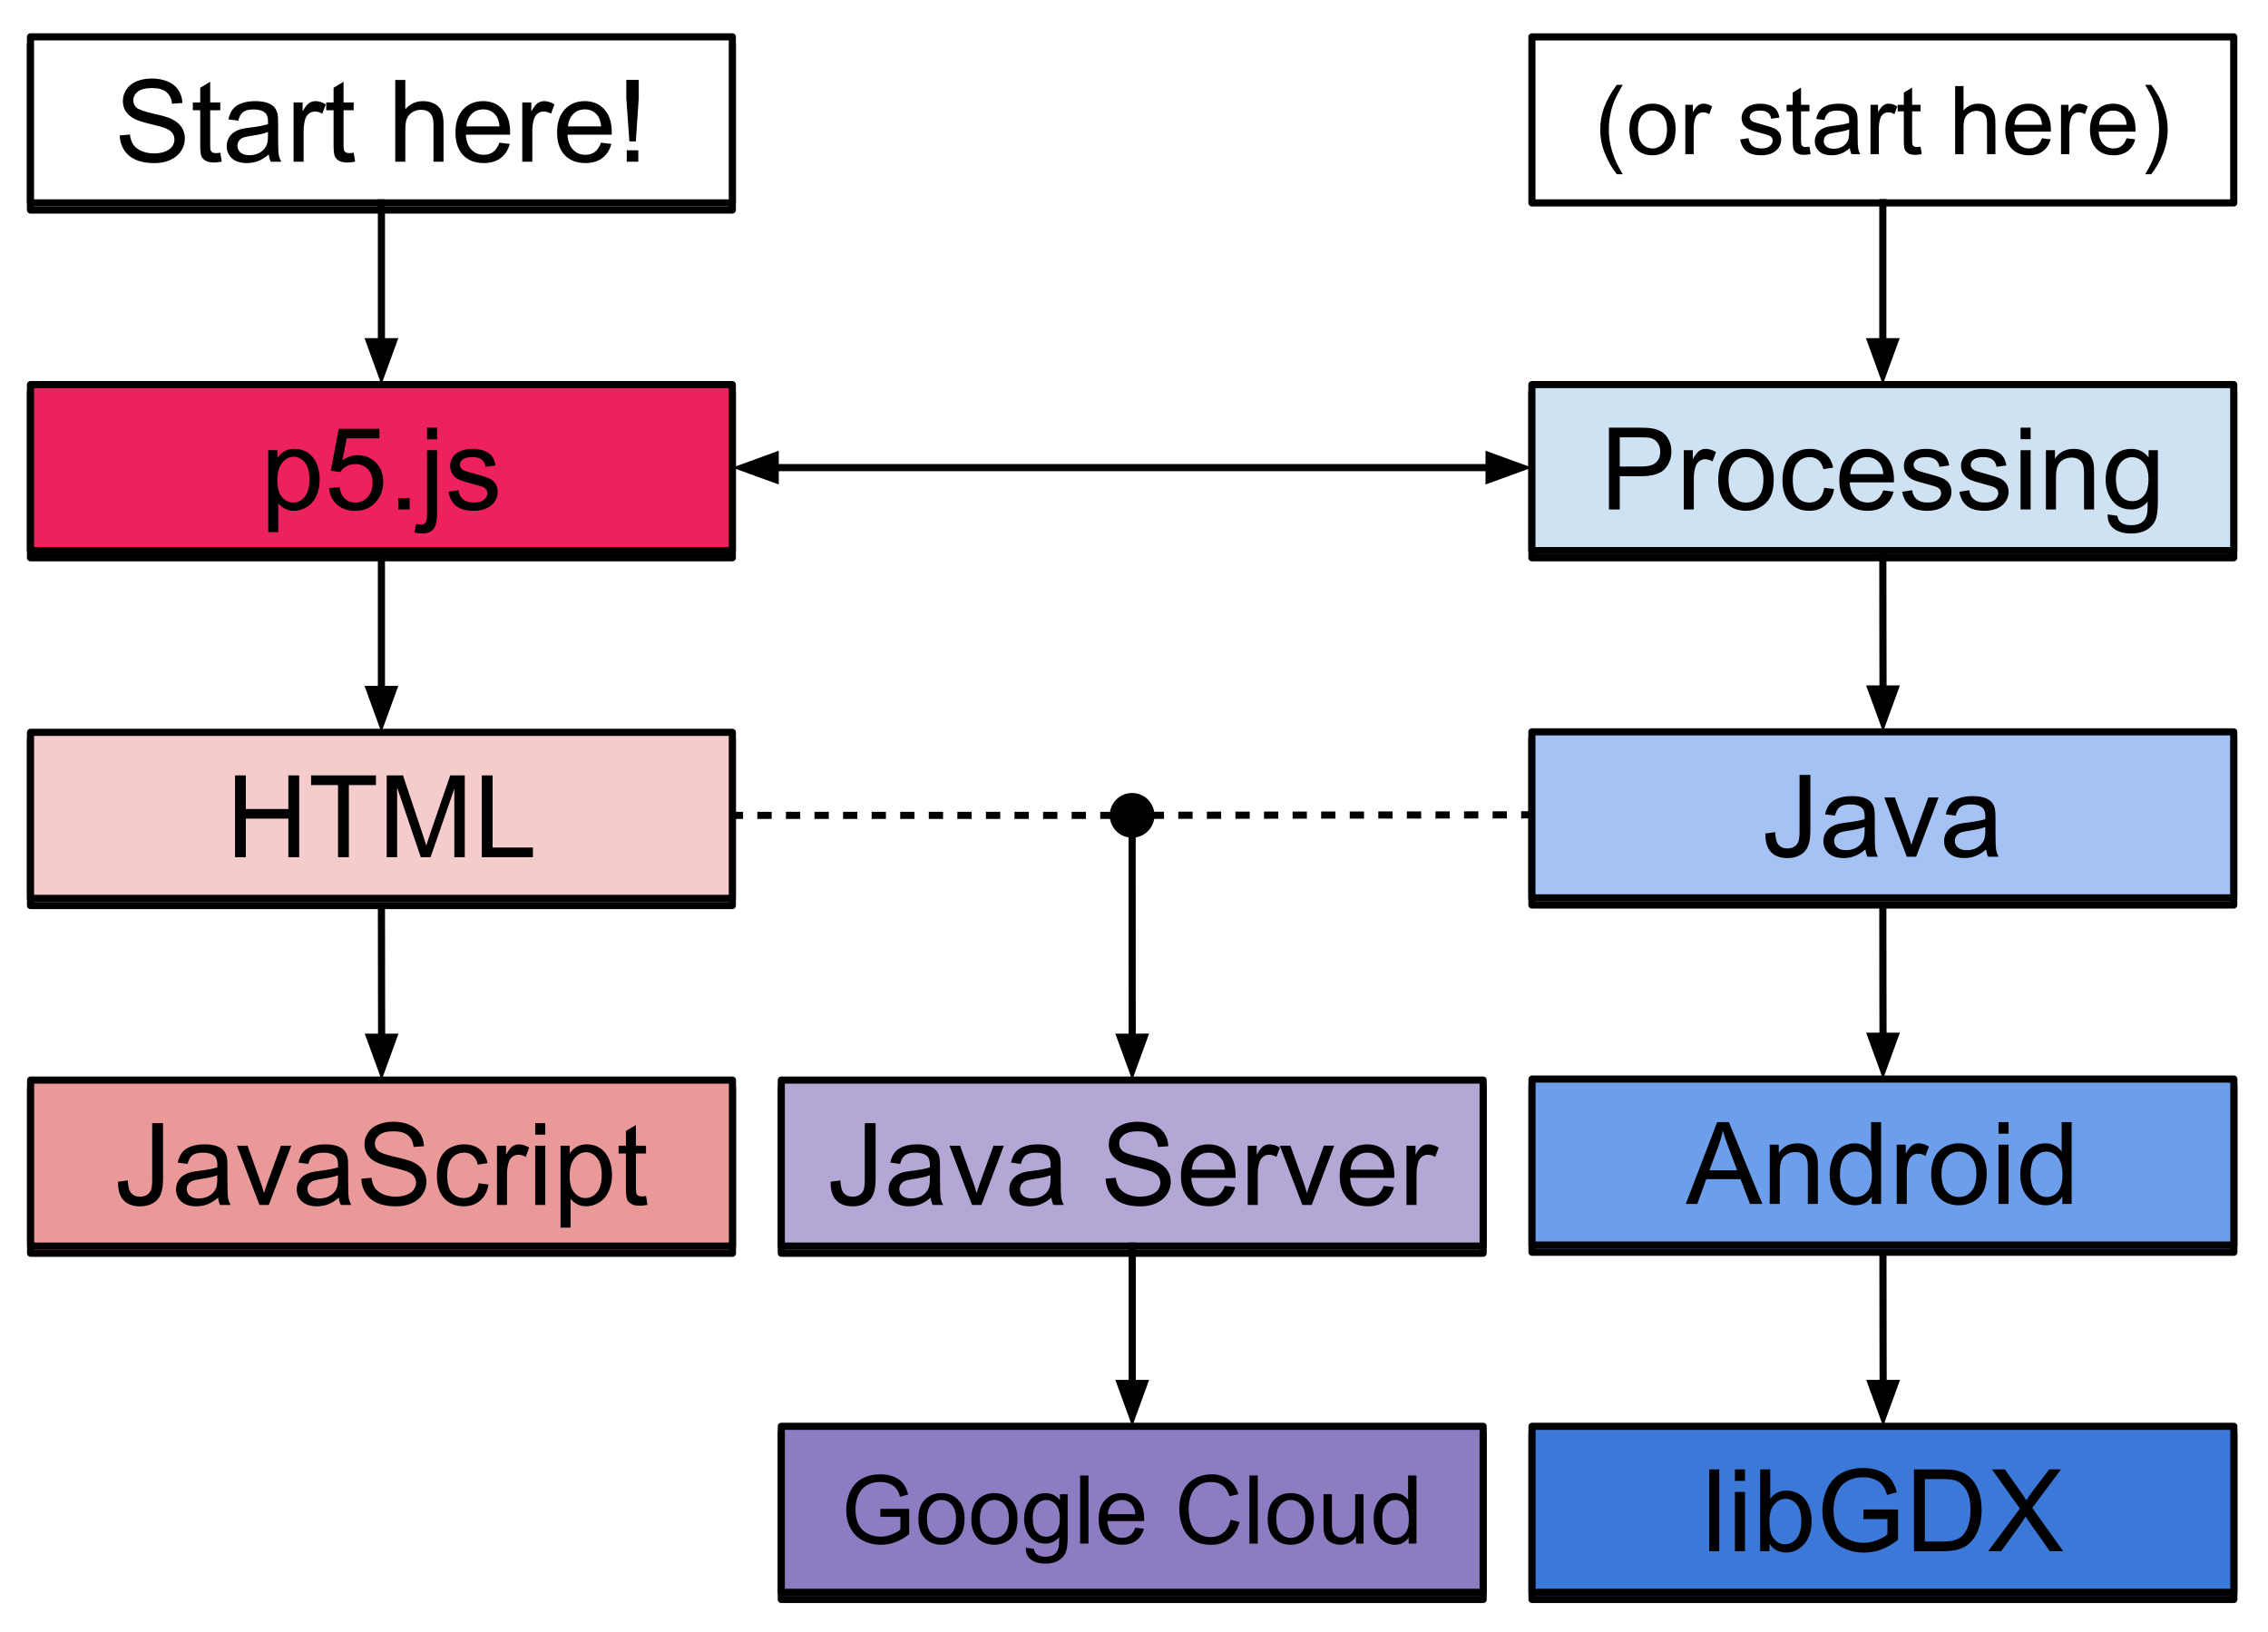 <svg version="1.1" viewBox="0.0 0.0 635.0 457.0" fill="none" stroke="none" stroke-linecap="square" stroke-miterlimit="10"
 xmlns:xlink="http://www.w3.org/1999/xlink"
 xmlns="http://www.w3.org/2000/svg">
 <clipPath id="p.0">
  <path d="m0 0l635.0 0l0 457.0l-635.0 0l0 -457.0z" clip-rule="nonzero"/>
 </clipPath>
 <g clip-path="url(#p.0)">
  <path fill="#000000" fill-opacity="0.0" d="m0 0l635.0 0l0 457.0l-635.0 0z" fill-rule="evenodd"/>
  <g filter="url(#shadowFilter-p.1)">
   <use xlink:href="#p.1" transform="matrix(1.0 0.0 0.0 1.0 0.0 2.0)"/>
  </g>
  <defs>
   <filter id="shadowFilter-p.1" filterUnits="userSpaceOnUse">
    <feGaussianBlur in="SourceAlpha" stdDeviation="2.0" result="blur"/>
    <feComponentTransfer in="blur" color-interpolation-filters="sRGB">
     <feFuncR type="linear" slope="0" intercept="0.0"/>
     <feFuncG type="linear" slope="0" intercept="0.0"/>
     <feFuncB type="linear" slope="0" intercept="0.0"/>
     <feFuncA type="linear" slope="0.5" intercept="0"/>
    </feComponentTransfer>
   </filter>
  </defs>
  <g id="p.1">
   <path fill="#cfe2f3" d="m428.903 107.682l196.504 0l0 46.488l-196.504 0z" fill-rule="evenodd"/>
   <path stroke="#000000" stroke-width="2.0" stroke-linejoin="round" stroke-linecap="butt" d="m428.903 107.682l196.504 0l0 46.488l-196.504 0z" fill-rule="evenodd"/>
   <path fill="#000000" d="m450.475 142.646l0 -22.906l8.641 0q2.281 0 3.484 0.219q1.688 0.281 2.828 1.078q1.141 0.781 1.828 2.203q0.703 1.422 0.703 3.125q0 2.922 -1.859 4.953q-1.859 2.016 -6.719 2.016l-5.875 0l0 9.312l-3.031 0zm3.031 -12.016l5.922 0q2.938 0 4.172 -1.094q1.234 -1.094 1.234 -3.078q0 -1.438 -0.734 -2.453q-0.719 -1.031 -1.906 -1.359q-0.766 -0.203 -2.828 -0.203l-5.859 0l0 8.187zm17.922 12.016l0 -16.594l2.531 0l0 2.516q0.969 -1.766 1.781 -2.328q0.828 -0.562 1.812 -0.562q1.422 0 2.891 0.906l-0.969 2.609q-1.031 -0.609 -2.062 -0.609q-0.922 0 -1.656 0.562q-0.734 0.547 -1.047 1.531q-0.469 1.5 -0.469 3.281l0 8.688l-2.812 0zm9.641 -8.297q0 -4.609 2.562 -6.828q2.141 -1.844 5.219 -1.844q3.422 0 5.594 2.25q2.172 2.234 2.172 6.187q0 3.203 -0.969 5.047q-0.953 1.828 -2.797 2.844q-1.828 1.016 -4.0 1.016q-3.484 0 -5.641 -2.234q-2.141 -2.234 -2.141 -6.438zm2.891 0q0 3.188 1.391 4.781q1.391 1.578 3.5 1.578q2.094 0 3.484 -1.594q1.391 -1.594 1.391 -4.859q0 -3.078 -1.406 -4.656q-1.391 -1.594 -3.469 -1.594q-2.109 0 -3.5 1.578q-1.391 1.578 -1.391 4.766zm26.781 2.219l2.766 0.359q-0.453 2.859 -2.328 4.484q-1.859 1.609 -4.578 1.609q-3.406 0 -5.484 -2.219q-2.062 -2.234 -2.062 -6.391q0 -2.688 0.891 -4.703q0.891 -2.016 2.703 -3.016q1.828 -1.016 3.969 -1.016q2.703 0 4.422 1.375q1.719 1.359 2.203 3.875l-2.734 0.422q-0.391 -1.672 -1.391 -2.516q-0.984 -0.844 -2.391 -0.844q-2.125 0 -3.453 1.531q-1.328 1.516 -1.328 4.812q0 3.344 1.281 4.859q1.281 1.516 3.344 1.516q1.656 0 2.766 -1.016q1.109 -1.016 1.406 -3.125zm16.531 0.734l2.906 0.359q-0.688 2.547 -2.547 3.953q-1.859 1.406 -4.75 1.406q-3.641 0 -5.781 -2.234q-2.125 -2.25 -2.125 -6.297q0 -4.188 2.156 -6.5q2.156 -2.312 5.594 -2.312q3.328 0 5.438 2.266q2.109 2.266 2.109 6.375q0 0.25 -0.016 0.75l-12.375 0q0.156 2.734 1.547 4.188q1.391 1.453 3.469 1.453q1.547 0 2.641 -0.812q1.094 -0.812 1.734 -2.594zm-9.234 -4.547l9.266 0q-0.188 -2.094 -1.062 -3.141q-1.344 -1.625 -3.484 -1.625q-1.938 0 -3.266 1.297q-1.312 1.297 -1.453 3.469zm14.547 4.938l2.781 -0.438q0.234 1.672 1.297 2.562q1.078 0.891 3.0 0.891q1.938 0 2.875 -0.781q0.938 -0.797 0.938 -1.859q0 -0.953 -0.828 -1.5q-0.578 -0.375 -2.875 -0.953q-3.094 -0.781 -4.297 -1.344q-1.188 -0.578 -1.812 -1.578q-0.609 -1.016 -0.609 -2.234q0 -1.109 0.5 -2.047q0.516 -0.953 1.391 -1.578q0.656 -0.484 1.781 -0.812q1.141 -0.344 2.438 -0.344q1.953 0 3.422 0.562q1.484 0.562 2.188 1.531q0.703 0.953 0.969 2.562l-2.75 0.375q-0.188 -1.281 -1.094 -2.0q-0.891 -0.719 -2.531 -0.719q-1.938 0 -2.766 0.641q-0.828 0.641 -0.828 1.5q0 0.547 0.344 0.984q0.344 0.453 1.078 0.75q0.422 0.156 2.484 0.719q2.984 0.797 4.156 1.312q1.188 0.5 1.859 1.469q0.672 0.969 0.672 2.406q0 1.406 -0.828 2.656q-0.812 1.234 -2.359 1.922q-1.547 0.672 -3.5 0.672q-3.234 0 -4.938 -1.344q-1.688 -1.344 -2.156 -3.984zm16.0 0l2.781 -0.438q0.234 1.672 1.297 2.562q1.078 0.891 3.0 0.891q1.938 0 2.875 -0.781q0.938 -0.797 0.938 -1.859q0 -0.953 -0.828 -1.5q-0.578 -0.375 -2.875 -0.953q-3.094 -0.781 -4.297 -1.344q-1.188 -0.578 -1.812 -1.578q-0.609 -1.016 -0.609 -2.234q0 -1.109 0.5 -2.047q0.516 -0.953 1.391 -1.578q0.656 -0.484 1.781 -0.812q1.141 -0.344 2.438 -0.344q1.953 0 3.422 0.562q1.484 0.562 2.188 1.531q0.703 0.953 0.969 2.562l-2.75 0.375q-0.188 -1.281 -1.094 -2.0q-0.891 -0.719 -2.531 -0.719q-1.938 0 -2.766 0.641q-0.828 0.641 -0.828 1.5q0 0.547 0.344 0.984q0.344 0.453 1.078 0.75q0.422 0.156 2.484 0.719q2.984 0.797 4.156 1.312q1.188 0.5 1.859 1.469q0.672 0.969 0.672 2.406q0 1.406 -0.828 2.656q-0.812 1.234 -2.359 1.922q-1.547 0.672 -3.5 0.672q-3.234 0 -4.938 -1.344q-1.688 -1.344 -2.156 -3.984zm17.141 -14.719l0 -3.234l2.812 0l0 3.234l-2.812 0zm0 19.672l0 -16.594l2.812 0l0 16.594l-2.812 0zm7.094 0l0 -16.594l2.531 0l0 2.359q1.828 -2.734 5.281 -2.734q1.5 0 2.75 0.547q1.266 0.531 1.891 1.406q0.625 0.875 0.875 2.078q0.156 0.781 0.156 2.734l0 10.203l-2.812 0l0 -10.094q0 -1.719 -0.328 -2.562q-0.328 -0.859 -1.172 -1.359q-0.828 -0.516 -1.953 -0.516q-1.797 0 -3.109 1.141q-1.297 1.141 -1.297 4.328l0 9.062l-2.812 0zm17.281 1.375l2.734 0.406q0.172 1.266 0.953 1.844q1.047 0.781 2.859 0.781q1.953 0 3.016 -0.781q1.062 -0.781 1.438 -2.188q0.219 -0.859 0.203 -3.609q-1.844 2.172 -4.594 2.172q-3.422 0 -5.297 -2.469q-1.875 -2.469 -1.875 -5.922q0 -2.375 0.859 -4.375q0.859 -2.016 2.484 -3.109q1.641 -1.094 3.844 -1.094q2.938 0 4.844 2.375l0 -2l2.594 0l0 14.344q0 3.875 -0.797 5.484q-0.781 1.625 -2.5 2.562q-1.703 0.938 -4.203 0.938q-2.969 0 -4.797 -1.344q-1.828 -1.328 -1.766 -4.016zm2.328 -9.969q0 3.266 1.297 4.766q1.297 1.5 3.25 1.5q1.938 0 3.25 -1.484q1.312 -1.5 1.312 -4.688q0 -3.047 -1.359 -4.594q-1.344 -1.547 -3.25 -1.547q-1.875 0 -3.188 1.531q-1.312 1.516 -1.312 4.516z" fill-rule="nonzero"/>
   <a xlink:href="https://happycoding.io/tutorials/processing" target="_top">
    <path fill="transparent" fill-opacity="0" d="m428.903 107.682l196.504 0l0 46.488l-196.504 0z" fill-rule="evenodd"/>
   </a>
   <a xlink:href="https://happycoding.io/tutorials/processing" target="_top">
    <path fill="transparent" fill-opacity="0" d="m428.903 106.682l0 0l196.504 0c0.552 0 1.0 0.448 1.0 1.0l0 0l0 46.488c0 0.552 -0.448 1.0 -1.0 1.0l0 0l-196.504 0c-0.552 0 -1.0 -0.448 -1.0 -1.0l0 0l0 -46.488c0 -0.552 0.448 -1.0 1.0 -1.0l0 0m0 2.0l0 -1.0l1.0 0l0 46.488l-1.0 0l0 -1.0l196.504 0l0 1.0l-1.0 0l0 -46.488l1.0 0l0 1.0l-196.504 0z" fill-rule="nonzero"/>
   </a>
  </g>
  <path fill="#000000" fill-opacity="0.0" d="m106.791 251.536c0 12.719 0.016 19.08 0.032 25.439c0.016 6.358 0.031 12.714 0.031 25.427" fill-rule="evenodd"/>
  <path stroke="#000000" stroke-width="2.0" stroke-linejoin="round" stroke-linecap="butt" d="m106.791 251.536c0 12.719 0.016 19.08 0.031 25.439c0.008 3.179 0.016 6.358 0.022 10.33l0.003 3.097" fill-rule="evenodd"/>
  <path fill="#000000" stroke="#000000" stroke-width="2.0" stroke-linecap="butt" d="m103.544 290.404l3.308 9.074l3.299 -9.078z" fill-rule="evenodd"/>
  <path fill="#000000" fill-opacity="0.0" d="m527.155 154.17c0 12.684 0.016 19.026 0.031 25.368c0.016 6.343 0.032 12.686 0.032 25.372" fill-rule="evenodd"/>
  <path stroke="#000000" stroke-width="2.0" stroke-linejoin="round" stroke-linecap="butt" d="m527.155 154.17c0 12.684 0.016 19.026 0.032 25.368c0.008 3.171 0.016 6.343 0.022 10.307l0.003 3.065" fill-rule="evenodd"/>
  <path fill="#000000" stroke="#000000" stroke-width="2.0" stroke-linecap="butt" d="m523.908 192.912l3.308 9.074l3.299 -9.078z" fill-rule="evenodd"/>
  <path fill="#000000" fill-opacity="0.0" d="m527.154 251.394c0 12.684 0.016 19.025 0.031 25.367c0.016 6.342 0.031 12.687 0.031 25.373" fill-rule="evenodd"/>
  <path stroke="#000000" stroke-width="2.0" stroke-linejoin="round" stroke-linecap="butt" d="m527.154 251.394c0 12.684 0.016 19.025 0.031 25.367c0.008 3.171 0.016 6.343 0.022 10.308l0.003 3.066" fill-rule="evenodd"/>
  <path fill="#000000" stroke="#000000" stroke-width="2.0" stroke-linecap="butt" d="m523.907 290.136l3.308 9.074l3.299 -9.078z" fill-rule="evenodd"/>
  <path fill="#000000" fill-opacity="0.0" d="m527.188 348.615c0 12.684 0.016 19.026 0.031 25.369c0.016 6.343 0.031 12.686 0.031 25.372" fill-rule="evenodd"/>
  <path stroke="#000000" stroke-width="2.0" stroke-linejoin="round" stroke-linecap="butt" d="m527.188 348.615c0 12.684 0.016 19.026 0.031 25.369c0.008 3.171 0.016 6.343 0.022 10.307l0.003 3.065" fill-rule="evenodd"/>
  <path fill="#000000" stroke="#000000" stroke-width="2.0" stroke-linecap="butt" d="m523.941 387.357l3.308 9.074l3.299 -9.078z" fill-rule="evenodd"/>
  <path fill="#000000" d="m311.712 228.29l0 0c0 -2.905 2.355 -5.26 5.26 -5.26l0 0c1.395 0 2.733 0.554 3.719 1.541c0.986 0.986 1.541 2.324 1.541 3.719l0 0c0 2.905 -2.355 5.26 -5.26 5.26l0 0c-2.905 0 -5.26 -2.355 -5.26 -5.26z" fill-rule="evenodd"/>
  <path stroke="#000000" stroke-width="2.0" stroke-linejoin="round" stroke-linecap="butt" d="m311.712 228.29l0 0c0 -2.905 2.355 -5.26 5.26 -5.26l0 0c1.395 0 2.733 0.554 3.719 1.541c0.986 0.986 1.541 2.324 1.541 3.719l0 0c0 2.905 -2.355 5.26 -5.26 5.26l0 0c-2.905 0 -5.26 -2.355 -5.26 -5.26z" fill-rule="evenodd"/>
  <path fill="#000000" fill-opacity="0.0" d="m428.902 228.149l-106.677 0.126" fill-rule="evenodd"/>
  <path stroke="#000000" stroke-width="2.0" stroke-linejoin="round" stroke-linecap="butt" stroke-dasharray="2.0,6.0" d="m428.902 228.149l-106.677 0.126" fill-rule="evenodd"/>
  <path fill="#000000" fill-opacity="0.0" d="m205.043 228.292l106.677 0" fill-rule="evenodd"/>
  <path stroke="#000000" stroke-width="2.0" stroke-linejoin="round" stroke-linecap="butt" stroke-dasharray="2.0,6.0" d="m205.043 228.292l106.677 0" fill-rule="evenodd"/>
  <path fill="#000000" fill-opacity="0.0" d="m316.972 233.55l0.031 68.85" fill-rule="evenodd"/>
  <path stroke="#000000" stroke-width="2.0" stroke-linejoin="round" stroke-linecap="butt" d="m316.972 233.55l0.026 56.85" fill-rule="evenodd"/>
  <path fill="#000000" stroke="#000000" stroke-width="2.0" stroke-linecap="butt" d="m313.695 290.402l3.308 9.075l3.299 -9.078z" fill-rule="evenodd"/>
  <g filter="url(#shadowFilter-p.2)">
   <use xlink:href="#p.2" transform="matrix(1.0 0.0 0.0 1.0 0.0 2.0)"/>
  </g>
  <defs>
   <filter id="shadowFilter-p.2" filterUnits="userSpaceOnUse">
    <feGaussianBlur in="SourceAlpha" stdDeviation="2.0" result="blur"/>
    <feComponentTransfer in="blur" color-interpolation-filters="sRGB">
     <feFuncR type="linear" slope="0" intercept="0.0"/>
     <feFuncG type="linear" slope="0" intercept="0.0"/>
     <feFuncB type="linear" slope="0" intercept="0.0"/>
     <feFuncA type="linear" slope="0.5" intercept="0"/>
    </feComponentTransfer>
   </filter>
  </defs>
  <g id="p.2">
   <path fill="#f4cccc" d="m8.539 205.048l196.504 0l0 46.488l-196.504 0z" fill-rule="evenodd"/>
   <path stroke="#000000" stroke-width="2.0" stroke-linejoin="round" stroke-linecap="butt" d="m8.539 205.048l196.504 0l0 46.488l-196.504 0z" fill-rule="evenodd"/>
   <path fill="#000000" d="m65.799 240.012l0 -22.906l3.031 0l0 9.406l11.906 0l0 -9.406l3.031 0l0 22.906l-3.031 0l0 -10.797l-11.906 0l0 10.797l-3.031 0zm28.844 0l0 -20.203l-7.547 0l0 -2.703l18.156 0l0 2.703l-7.578 0l0 20.203l-3.031 0zm13.625 0l0 -22.906l4.562 0l5.422 16.219q0.75 2.266 1.094 3.391q0.391 -1.25 1.219 -3.672l5.484 -15.938l4.078 0l0 22.906l-2.922 0l0 -19.172l-6.656 19.172l-2.734 0l-6.625 -19.5l0 19.5l-2.922 0zm26.625 0l0 -22.906l3.031 0l0 20.203l11.281 0l0 2.703l-14.312 0z" fill-rule="nonzero"/>
   <a xlink:href="https://happycoding.io/tutorials/html" target="_top">
    <path fill="transparent" fill-opacity="0" d="m8.539 205.048l196.504 0l0 46.488l-196.504 0z" fill-rule="evenodd"/>
   </a>
   <a xlink:href="https://happycoding.io/tutorials/html" target="_top">
    <path fill="transparent" fill-opacity="0" d="m8.539 204.048l0 0l196.504 0c0.552 0 1.0 0.448 1.0 1.0l0 0l0 46.488c0 0.552 -0.448 1.0 -1.0 1.0l0 0l-196.504 0c-0.552 0 -1.0 -0.448 -1.0 -1.0l0 0l0 -46.488c0 -0.552 0.448 -1.0 1.0 -1.0l0 0m0 2.0l0 -1.0l1.0 0l0 46.488l-1.0 0l0 -1.0l196.504 0l0 1.0l-1.0 0l0 -46.488l1.0 0l0 1.0l-196.504 0z" fill-rule="nonzero"/>
   </a>
  </g>
  <g filter="url(#shadowFilter-p.3)">
   <use xlink:href="#p.3" transform="matrix(1.0 0.0 0.0 1.0 0.0 2.0)"/>
  </g>
  <defs>
   <filter id="shadowFilter-p.3" filterUnits="userSpaceOnUse">
    <feGaussianBlur in="SourceAlpha" stdDeviation="2.0" result="blur"/>
    <feComponentTransfer in="blur" color-interpolation-filters="sRGB">
     <feFuncR type="linear" slope="0" intercept="0.0"/>
     <feFuncG type="linear" slope="0" intercept="0.0"/>
     <feFuncB type="linear" slope="0" intercept="0.0"/>
     <feFuncA type="linear" slope="0.5" intercept="0"/>
    </feComponentTransfer>
   </filter>
  </defs>
  <g id="p.3">
   <path fill="#a4c2f4" d="m428.902 204.905l196.504 0l0 46.488l-196.504 0z" fill-rule="evenodd"/>
   <path stroke="#000000" stroke-width="2.0" stroke-linejoin="round" stroke-linecap="butt" d="m428.902 204.905l196.504 0l0 46.488l-196.504 0z" fill-rule="evenodd"/>
   <path fill="#000000" d="m494.279 233.369l2.734 -0.375q0.109 2.625 0.984 3.594q0.875 0.969 2.422 0.969q1.141 0 1.969 -0.516q0.828 -0.531 1.141 -1.422q0.312 -0.906 0.312 -2.875l0 -15.781l3.031 0l0 15.609q0 2.875 -0.703 4.453q-0.688 1.578 -2.203 2.406q-1.5 0.828 -3.531 0.828q-3.016 0 -4.625 -1.734q-1.594 -1.734 -1.531 -5.156zm28.016 4.453q-1.562 1.328 -3.016 1.875q-1.438 0.547 -3.094 0.547q-2.734 0 -4.203 -1.328q-1.469 -1.344 -1.469 -3.422q0 -1.219 0.547 -2.219q0.562 -1.016 1.453 -1.625q0.906 -0.609 2.031 -0.922q0.828 -0.219 2.5 -0.422q3.406 -0.406 5.016 -0.969q0.016 -0.578 0.016 -0.734q0 -1.719 -0.797 -2.422q-1.078 -0.953 -3.203 -0.953q-1.984 0 -2.938 0.703q-0.938 0.688 -1.391 2.453l-2.75 -0.375q0.375 -1.766 1.234 -2.844q0.859 -1.094 2.484 -1.672q1.625 -0.594 3.766 -0.594q2.125 0 3.453 0.5q1.328 0.5 1.953 1.266q0.625 0.75 0.875 1.906q0.141 0.719 0.141 2.594l0 3.75q0 3.922 0.172 4.969q0.188 1.031 0.719 1.984l-2.938 0q-0.438 -0.875 -0.562 -2.047zm-0.234 -6.281q-1.531 0.625 -4.594 1.062q-1.734 0.25 -2.453 0.562q-0.719 0.312 -1.109 0.922q-0.391 0.594 -0.391 1.328q0 1.125 0.844 1.875q0.859 0.75 2.5 0.75q1.625 0 2.891 -0.703q1.266 -0.719 1.859 -1.953q0.453 -0.953 0.453 -2.812l0 -1.031zm11.812 8.328l-6.312 -16.594l2.969 0l3.562 9.938q0.578 1.609 1.062 3.344q0.375 -1.312 1.047 -3.156l3.688 -10.125l2.891 0l-6.281 16.594l-2.625 0zm22.219 -2.047q-1.562 1.328 -3.016 1.875q-1.438 0.547 -3.094 0.547q-2.734 0 -4.203 -1.328q-1.469 -1.344 -1.469 -3.422q0 -1.219 0.547 -2.219q0.562 -1.016 1.453 -1.625q0.906 -0.609 2.031 -0.922q0.828 -0.219 2.5 -0.422q3.406 -0.406 5.016 -0.969q0.016 -0.578 0.016 -0.734q0 -1.719 -0.797 -2.422q-1.078 -0.953 -3.203 -0.953q-1.984 0 -2.938 0.703q-0.938 0.688 -1.391 2.453l-2.75 -0.375q0.375 -1.766 1.234 -2.844q0.859 -1.094 2.484 -1.672q1.625 -0.594 3.766 -0.594q2.125 0 3.453 0.5q1.328 0.5 1.953 1.266q0.625 0.75 0.875 1.906q0.141 0.719 0.141 2.594l0 3.75q0 3.922 0.172 4.969q0.188 1.031 0.719 1.984l-2.938 0q-0.438 -0.875 -0.562 -2.047zm-0.234 -6.281q-1.531 0.625 -4.594 1.062q-1.734 0.25 -2.453 0.562q-0.719 0.312 -1.109 0.922q-0.391 0.594 -0.391 1.328q0 1.125 0.844 1.875q0.859 0.75 2.5 0.75q1.625 0 2.891 -0.703q1.266 -0.719 1.859 -1.953q0.453 -0.953 0.453 -2.812l0 -1.031z" fill-rule="nonzero"/>
   <a xlink:href="https://happycoding.io/tutorials/java" target="_top">
    <path fill="transparent" fill-opacity="0" d="m428.902 204.905l196.504 0l0 46.488l-196.504 0z" fill-rule="evenodd"/>
   </a>
   <a xlink:href="https://happycoding.io/tutorials/java" target="_top">
    <path fill="transparent" fill-opacity="0" d="m428.902 203.905l0 0l196.504 0c0.552 0 1.0 0.448 1.0 1.0l0 0l0 46.488c0 0.552 -0.448 1.0 -1.0 1.0l0 0l-196.504 0c-0.552 0 -1.0 -0.448 -1.0 -1.0l0 0l0 -46.488c0 -0.552 0.448 -1.0 1.0 -1.0l0 0m0 2.0l0 -1.0l1.0 0l0 46.488l-1.0 0l0 -1.0l196.504 0l0 1.0l-1.0 0l0 -46.488l1.0 0l0 1.0l-196.504 0z" fill-rule="nonzero"/>
   </a>
  </g>
  <g filter="url(#shadowFilter-p.4)">
   <use xlink:href="#p.4" transform="matrix(1.0 0.0 0.0 1.0 0.0 2.0)"/>
  </g>
  <defs>
   <filter id="shadowFilter-p.4" filterUnits="userSpaceOnUse">
    <feGaussianBlur in="SourceAlpha" stdDeviation="2.0" result="blur"/>
    <feComponentTransfer in="blur" color-interpolation-filters="sRGB">
     <feFuncR type="linear" slope="0" intercept="0.0"/>
     <feFuncG type="linear" slope="0" intercept="0.0"/>
     <feFuncB type="linear" slope="0" intercept="0.0"/>
     <feFuncA type="linear" slope="0.5" intercept="0"/>
    </feComponentTransfer>
   </filter>
  </defs>
  <g id="p.4">
   <path fill="#ea9999" d="m8.571 302.413l196.504 0l0 46.488l-196.504 0z" fill-rule="evenodd"/>
   <path stroke="#000000" stroke-width="2.0" stroke-linejoin="round" stroke-linecap="butt" d="m8.571 302.413l196.504 0l0 46.488l-196.504 0z" fill-rule="evenodd"/>
   <path fill="#000000" d="m33.049 330.877l2.734 -0.375q0.109 2.625 0.984 3.594q0.875 0.969 2.422 0.969q1.141 0 1.969 -0.516q0.828 -0.531 1.141 -1.422q0.312 -0.906 0.312 -2.875l0 -15.781l3.031 0l0 15.609q0 2.875 -0.703 4.453q-0.688 1.578 -2.203 2.406q-1.5 0.828 -3.531 0.828q-3.016 0 -4.625 -1.734q-1.594 -1.734 -1.531 -5.156zm28.016 4.453q-1.562 1.328 -3.016 1.875q-1.438 0.547 -3.094 0.547q-2.734 0 -4.203 -1.328q-1.469 -1.344 -1.469 -3.422q0 -1.219 0.547 -2.219q0.562 -1.016 1.453 -1.625q0.906 -0.609 2.031 -0.922q0.828 -0.219 2.5 -0.422q3.406 -0.406 5.016 -0.969q0.016 -0.578 0.016 -0.734q0 -1.719 -0.797 -2.422q-1.078 -0.953 -3.203 -0.953q-1.984 0 -2.938 0.703q-0.938 0.688 -1.391 2.453l-2.75 -0.375q0.375 -1.766 1.234 -2.844q0.859 -1.094 2.484 -1.672q1.625 -0.594 3.766 -0.594q2.125 0 3.453 0.5q1.328 0.5 1.953 1.266q0.625 0.75 0.875 1.906q0.141 0.719 0.141 2.594l0 3.75q0 3.922 0.172 4.969q0.188 1.031 0.719 1.984l-2.938 0q-0.438 -0.875 -0.562 -2.047zm-0.234 -6.281q-1.531 0.625 -4.594 1.062q-1.734 0.25 -2.453 0.562q-0.719 0.312 -1.109 0.922q-0.391 0.594 -0.391 1.328q0 1.125 0.844 1.875q0.859 0.75 2.5 0.75q1.625 0 2.891 -0.703q1.266 -0.719 1.859 -1.953q0.453 -0.953 0.453 -2.812l0 -1.031zm11.813 8.328l-6.312 -16.594l2.969 0l3.562 9.938q0.578 1.609 1.062 3.344q0.375 -1.312 1.047 -3.156l3.688 -10.125l2.891 0l-6.281 16.594l-2.625 0zm22.219 -2.047q-1.562 1.328 -3.016 1.875q-1.438 0.547 -3.094 0.547q-2.734 0 -4.203 -1.328q-1.469 -1.344 -1.469 -3.422q0 -1.219 0.547 -2.219q0.562 -1.016 1.453 -1.625q0.906 -0.609 2.031 -0.922q0.828 -0.219 2.5 -0.422q3.406 -0.406 5.016 -0.969q0.016 -0.578 0.016 -0.734q0 -1.719 -0.797 -2.422q-1.078 -0.953 -3.203 -0.953q-1.984 0 -2.938 0.703q-0.938 0.688 -1.391 2.453l-2.75 -0.375q0.375 -1.766 1.234 -2.844q0.859 -1.094 2.484 -1.672q1.625 -0.594 3.766 -0.594q2.125 0 3.453 0.5q1.328 0.5 1.953 1.266q0.625 0.75 0.875 1.906q0.141 0.719 0.141 2.594l0 3.75q0 3.922 0.172 4.969q0.188 1.031 0.719 1.984l-2.938 0q-0.438 -0.875 -0.562 -2.047zm-0.234 -6.281q-1.531 0.625 -4.594 1.062q-1.734 0.25 -2.453 0.562q-0.719 0.312 -1.109 0.922q-0.391 0.594 -0.391 1.328q0 1.125 0.844 1.875q0.859 0.75 2.5 0.75q1.625 0 2.891 -0.703q1.266 -0.719 1.859 -1.953q0.453 -0.953 0.453 -2.812l0 -1.031zm6.531 0.969l2.859 -0.25q0.203 1.719 0.938 2.828q0.75 1.094 2.312 1.781q1.562 0.672 3.516 0.672q1.734 0 3.062 -0.516q1.328 -0.516 1.969 -1.406q0.656 -0.906 0.656 -1.969q0 -1.078 -0.625 -1.875q-0.625 -0.812 -2.062 -1.359q-0.922 -0.359 -4.078 -1.109q-3.156 -0.766 -4.422 -1.438q-1.641 -0.859 -2.453 -2.125q-0.797 -1.281 -0.797 -2.859q0 -1.734 0.984 -3.234q0.984 -1.516 2.875 -2.297q1.891 -0.781 4.203 -0.781q2.547 0 4.484 0.828q1.953 0.812 3.0 2.406q1.047 1.594 1.125 3.609l-2.906 0.219q-0.234 -2.172 -1.594 -3.281q-1.344 -1.109 -3.984 -1.109q-2.75 0 -4.016 1.016q-1.25 1.0 -1.25 2.422q0 1.234 0.891 2.031q0.875 0.797 4.562 1.641q3.703 0.828 5.078 1.453q2.0 0.922 2.953 2.344q0.953 1.406 0.953 3.25q0 1.828 -1.047 3.453q-1.047 1.609 -3.016 2.516q-1.953 0.891 -4.406 0.891q-3.109 0 -5.219 -0.906q-2.094 -0.906 -3.297 -2.719q-1.188 -1.828 -1.25 -4.125zm32.844 1.281l2.766 0.359q-0.453 2.859 -2.328 4.484q-1.859 1.609 -4.578 1.609q-3.406 0 -5.484 -2.219q-2.062 -2.234 -2.062 -6.391q0 -2.688 0.891 -4.703q0.891 -2.016 2.703 -3.016q1.828 -1.016 3.969 -1.016q2.703 0 4.422 1.375q1.719 1.359 2.203 3.875l-2.734 0.422q-0.391 -1.672 -1.391 -2.516q-0.984 -0.844 -2.391 -0.844q-2.125 0 -3.453 1.531q-1.328 1.516 -1.328 4.812q0 3.344 1.281 4.859q1.281 1.516 3.344 1.516q1.656 0 2.766 -1.016q1.109 -1.016 1.406 -3.125zm5.141 6.078l0 -16.594l2.531 0l0 2.516q0.969 -1.766 1.781 -2.328q0.828 -0.562 1.812 -0.562q1.422 0 2.891 0.906l-0.969 2.609q-1.031 -0.609 -2.062 -0.609q-0.922 0 -1.656 0.562q-0.734 0.547 -1.047 1.531q-0.469 1.5 -0.469 3.281l0 8.688l-2.812 0zm10.703 -19.672l0 -3.234l2.812 0l0 3.234l-2.812 0zm0 19.672l0 -16.594l2.812 0l0 16.594l-2.812 0zm7.094 6.359l0 -22.953l2.562 0l0 2.156q0.906 -1.266 2.047 -1.891q1.141 -0.641 2.766 -0.641q2.125 0 3.75 1.094q1.625 1.094 2.453 3.094q0.828 1.984 0.828 4.359q0 2.547 -0.922 4.594q-0.906 2.031 -2.656 3.125q-1.734 1.078 -3.656 1.078q-1.406 0 -2.531 -0.594q-1.109 -0.594 -1.828 -1.5l0 8.078l-2.812 0zm2.547 -14.562q0 3.203 1.297 4.734q1.297 1.531 3.141 1.531q1.875 0 3.203 -1.578q1.344 -1.594 1.344 -4.922q0 -3.172 -1.312 -4.75q-1.297 -1.578 -3.109 -1.578q-1.797 0 -3.188 1.688q-1.375 1.672 -1.375 4.875zm21.391 5.688l0.406 2.484q-1.188 0.25 -2.125 0.25q-1.531 0 -2.375 -0.484q-0.844 -0.484 -1.188 -1.266q-0.344 -0.797 -0.344 -3.328l0 -9.547l-2.062 0l0 -2.188l2.062 0l0 -4.109l2.797 -1.688l0 5.797l2.828 0l0 2.188l-2.828 0l0 9.703q0 1.203 0.141 1.547q0.156 0.344 0.484 0.547q0.344 0.203 0.969 0.203q0.469 0 1.234 -0.109z" fill-rule="nonzero"/>
   <a xlink:href="https://happycoding.io/tutorials/javascript" target="_top">
    <path fill="transparent" fill-opacity="0" d="m8.571 302.413l196.504 0l0 46.488l-196.504 0z" fill-rule="evenodd"/>
   </a>
   <a xlink:href="https://happycoding.io/tutorials/javascript" target="_top">
    <path fill="transparent" fill-opacity="0" d="m8.571 301.413l0 0l196.504 0c0.552 0 1.0 0.448 1.0 1.0l0 0l0 46.488c0 0.552 -0.448 1.0 -1.0 1.0l0 0l-196.504 0c-0.552 0 -1.0 -0.448 -1.0 -1.0l0 0l0 -46.488c0 -0.552 0.448 -1.0 1.0 -1.0l0 0m0 2.0l0 -1.0l1.0 0l0 46.488l-1.0 0l0 -1.0l196.504 0l0 1.0l-1.0 0l0 -46.488l1.0 0l0 1.0l-196.504 0z" fill-rule="nonzero"/>
   </a>
  </g>
  <g filter="url(#shadowFilter-p.5)">
   <use xlink:href="#p.5" transform="matrix(1.0 0.0 0.0 1.0 0.0 2.0)"/>
  </g>
  <defs>
   <filter id="shadowFilter-p.5" filterUnits="userSpaceOnUse">
    <feGaussianBlur in="SourceAlpha" stdDeviation="2.0" result="blur"/>
    <feComponentTransfer in="blur" color-interpolation-filters="sRGB">
     <feFuncR type="linear" slope="0" intercept="0.0"/>
     <feFuncG type="linear" slope="0" intercept="0.0"/>
     <feFuncB type="linear" slope="0" intercept="0.0"/>
     <feFuncA type="linear" slope="0.5" intercept="0"/>
    </feComponentTransfer>
   </filter>
  </defs>
  <g id="p.5">
   <path fill="#ed225d" d="m8.537 107.682l196.504 0l0 46.488l-196.504 0z" fill-rule="evenodd"/>
   <path stroke="#000000" stroke-width="2.0" stroke-linejoin="round" stroke-linecap="butt" d="m8.537 107.682l196.504 0l0 46.488l-196.504 0z" fill-rule="evenodd"/>
   <path fill="#000000" d="m75.101 149.005l0 -22.953l2.562 0l0 2.156q0.906 -1.266 2.047 -1.891q1.141 -0.641 2.766 -0.641q2.125 0 3.75 1.094q1.625 1.094 2.453 3.094q0.828 1.984 0.828 4.359q0 2.547 -0.922 4.594q-0.906 2.031 -2.656 3.125q-1.734 1.078 -3.656 1.078q-1.406 0 -2.531 -0.594q-1.109 -0.594 -1.828 -1.5l0 8.078l-2.812 0zm2.547 -14.562q0 3.203 1.297 4.734q1.297 1.531 3.141 1.531q1.875 0 3.203 -1.578q1.344 -1.594 1.344 -4.922q0 -3.172 -1.312 -4.75q-1.297 -1.578 -3.109 -1.578q-1.797 0 -3.188 1.688q-1.375 1.672 -1.375 4.875zm14.469 2.203l2.953 -0.25q0.328 2.156 1.516 3.25q1.203 1.078 2.891 1.078q2.031 0 3.438 -1.531q1.406 -1.531 1.406 -4.062q0 -2.406 -1.359 -3.797q-1.344 -1.391 -3.531 -1.391q-1.359 0 -2.453 0.625q-1.094 0.609 -1.719 1.594l-2.641 -0.344l2.219 -11.766l11.391 0l0 2.688l-9.141 0l-1.234 6.156q2.062 -1.438 4.328 -1.438q3.0 0 5.062 2.078q2.062 2.078 2.062 5.344q0 3.109 -1.812 5.375q-2.203 2.781 -6.016 2.781q-3.125 0 -5.109 -1.75q-1.969 -1.75 -2.25 -4.641zm19.375 6.0l0 -3.203l3.203 0l0 3.203l-3.203 0zm8.078 -19.641l0 -3.266l2.812 0l0 3.266l-2.812 0zm-3.562 26.078l0.531 -2.391q0.844 0.219 1.328 0.219q0.859 0 1.281 -0.578q0.422 -0.562 0.422 -2.844l0 -17.438l2.812 0l0 17.5q0 3.062 -0.797 4.266q-1.016 1.562 -3.375 1.562q-1.141 0 -2.203 -0.297zm9.562 -11.391l2.781 -0.438q0.234 1.672 1.297 2.562q1.078 0.891 3.0 0.891q1.938 0 2.875 -0.781q0.938 -0.797 0.938 -1.859q0 -0.953 -0.828 -1.5q-0.578 -0.375 -2.875 -0.953q-3.094 -0.781 -4.297 -1.344q-1.188 -0.578 -1.812 -1.578q-0.609 -1.016 -0.609 -2.234q0 -1.109 0.5 -2.047q0.516 -0.953 1.391 -1.578q0.656 -0.484 1.781 -0.812q1.141 -0.344 2.438 -0.344q1.953 0 3.422 0.562q1.484 0.562 2.188 1.531q0.703 0.953 0.969 2.563l-2.75 0.375q-0.188 -1.281 -1.094 -2.0q-0.891 -0.719 -2.531 -0.719q-1.938 0 -2.766 0.641q-0.828 0.641 -0.828 1.5q0 0.547 0.344 0.984q0.344 0.453 1.078 0.75q0.422 0.156 2.484 0.719q2.984 0.797 4.156 1.312q1.188 0.5 1.859 1.469q0.672 0.969 0.672 2.406q0 1.406 -0.828 2.656q-0.812 1.234 -2.359 1.922q-1.547 0.672 -3.5 0.672q-3.234 0 -4.938 -1.344q-1.688 -1.344 -2.156 -3.984z" fill-rule="nonzero"/>
   <a xlink:href="https://happycoding.io/tutorials/p5js" target="_top">
    <path fill="transparent" fill-opacity="0" d="m8.537 107.682l196.504 0l0 46.488l-196.504 0z" fill-rule="evenodd"/>
   </a>
   <a xlink:href="https://happycoding.io/tutorials/p5js" target="_top">
    <path fill="transparent" fill-opacity="0" d="m8.537 106.682l0 0l196.504 0c0.552 0 1.0 0.448 1.0 1.0l0 0l0 46.488c0 0.552 -0.448 1.0 -1.0 1.0l0 0l-196.504 0c-0.552 0 -1.0 -0.448 -1.0 -1.0l0 0l0 -46.488c0 -0.552 0.448 -1.0 1.0 -1.0l0 0m0 2.0l0 -1.0l1.0 0l0 46.488l-1.0 0l0 -1.0l196.504 0l0 1.0l-1.0 0l0 -46.488l1.0 0l0 1.0l-196.504 0z" fill-rule="nonzero"/>
   </a>
  </g>
  <g filter="url(#shadowFilter-p.6)">
   <use xlink:href="#p.6" transform="matrix(1.0 0.0 0.0 1.0 0.0 2.0)"/>
  </g>
  <defs>
   <filter id="shadowFilter-p.6" filterUnits="userSpaceOnUse">
    <feGaussianBlur in="SourceAlpha" stdDeviation="2.0" result="blur"/>
    <feComponentTransfer in="blur" color-interpolation-filters="sRGB">
     <feFuncR type="linear" slope="0" intercept="0.0"/>
     <feFuncG type="linear" slope="0" intercept="0.0"/>
     <feFuncB type="linear" slope="0" intercept="0.0"/>
     <feFuncA type="linear" slope="0.5" intercept="0"/>
    </feComponentTransfer>
   </filter>
  </defs>
  <g id="p.6">
   <path fill="#b4a7d6" d="m218.752 302.413l196.504 0l0 46.488l-196.504 0z" fill-rule="evenodd"/>
   <path stroke="#000000" stroke-width="2.0" stroke-linejoin="round" stroke-linecap="butt" d="m218.752 302.413l196.504 0l0 46.488l-196.504 0z" fill-rule="evenodd"/>
   <path fill="#000000" d="m232.559 330.877l2.734 -0.375q0.109 2.625 0.984 3.594q0.875 0.969 2.422 0.969q1.141 0 1.969 -0.516q0.828 -0.531 1.141 -1.422q0.312 -0.906 0.312 -2.875l0 -15.781l3.031 0l0 15.609q0 2.875 -0.703 4.453q-0.688 1.578 -2.203 2.406q-1.5 0.828 -3.531 0.828q-3.016 0 -4.625 -1.734q-1.594 -1.734 -1.531 -5.156zm28.016 4.453q-1.562 1.328 -3.016 1.875q-1.438 0.547 -3.094 0.547q-2.734 0 -4.203 -1.328q-1.469 -1.344 -1.469 -3.422q0 -1.219 0.547 -2.219q0.562 -1.016 1.453 -1.625q0.906 -0.609 2.031 -0.922q0.828 -0.219 2.5 -0.422q3.406 -0.406 5.016 -0.969q0.016 -0.578 0.016 -0.734q0 -1.719 -0.797 -2.422q-1.078 -0.953 -3.203 -0.953q-1.984 0 -2.938 0.703q-0.938 0.688 -1.391 2.453l-2.75 -0.375q0.375 -1.766 1.234 -2.844q0.859 -1.094 2.484 -1.672q1.625 -0.594 3.766 -0.594q2.125 0 3.453 0.5q1.328 0.5 1.953 1.266q0.625 0.75 0.875 1.906q0.141 0.719 0.141 2.594l0 3.75q0 3.922 0.172 4.969q0.188 1.031 0.719 1.984l-2.938 0q-0.438 -0.875 -0.562 -2.047zm-0.234 -6.281q-1.531 0.625 -4.594 1.062q-1.734 0.25 -2.453 0.562q-0.719 0.312 -1.109 0.922q-0.391 0.594 -0.391 1.328q0 1.125 0.844 1.875q0.859 0.75 2.5 0.75q1.625 0 2.891 -0.703q1.266 -0.719 1.859 -1.953q0.453 -0.953 0.453 -2.812l0 -1.031zm11.812 8.328l-6.312 -16.594l2.969 0l3.562 9.938q0.578 1.609 1.062 3.344q0.375 -1.312 1.047 -3.156l3.688 -10.125l2.891 0l-6.281 16.594l-2.625 0zm22.219 -2.047q-1.562 1.328 -3.016 1.875q-1.438 0.547 -3.094 0.547q-2.734 0 -4.203 -1.328q-1.469 -1.344 -1.469 -3.422q0 -1.219 0.547 -2.219q0.562 -1.016 1.453 -1.625q0.906 -0.609 2.031 -0.922q0.828 -0.219 2.5 -0.422q3.406 -0.406 5.016 -0.969q0.016 -0.578 0.016 -0.734q0 -1.719 -0.797 -2.422q-1.078 -0.953 -3.203 -0.953q-1.984 0 -2.938 0.703q-0.938 0.688 -1.391 2.453l-2.75 -0.375q0.375 -1.766 1.234 -2.844q0.859 -1.094 2.484 -1.672q1.625 -0.594 3.766 -0.594q2.125 0 3.453 0.5q1.328 0.5 1.953 1.266q0.625 0.75 0.875 1.906q0.141 0.719 0.141 2.594l0 3.75q0 3.922 0.172 4.969q0.188 1.031 0.719 1.984l-2.938 0q-0.438 -0.875 -0.562 -2.047zm-0.234 -6.281q-1.531 0.625 -4.594 1.062q-1.734 0.25 -2.453 0.562q-0.719 0.312 -1.109 0.922q-0.391 0.594 -0.391 1.328q0 1.125 0.844 1.875q0.859 0.75 2.5 0.75q1.625 0 2.891 -0.703q1.266 -0.719 1.859 -1.953q0.453 -0.953 0.453 -2.812l0 -1.031zm15.422 0.969l2.859 -0.25q0.203 1.719 0.938 2.828q0.75 1.094 2.312 1.781q1.562 0.672 3.516 0.672q1.734 0 3.062 -0.516q1.328 -0.516 1.969 -1.406q0.656 -0.906 0.656 -1.969q0 -1.078 -0.625 -1.875q-0.625 -0.812 -2.062 -1.359q-0.922 -0.359 -4.078 -1.109q-3.156 -0.766 -4.422 -1.438q-1.641 -0.859 -2.453 -2.125q-0.797 -1.281 -0.797 -2.859q0 -1.734 0.984 -3.234q0.984 -1.516 2.875 -2.297q1.891 -0.781 4.203 -0.781q2.547 0 4.484 0.828q1.953 0.812 3.0 2.406q1.047 1.594 1.125 3.609l-2.906 0.219q-0.234 -2.172 -1.594 -3.281q-1.344 -1.109 -3.984 -1.109q-2.75 0 -4.016 1.016q-1.25 1.0 -1.25 2.422q0 1.234 0.891 2.031q0.875 0.797 4.562 1.641q3.703 0.828 5.078 1.453q2.0 0.922 2.953 2.344q0.953 1.406 0.953 3.25q0 1.828 -1.047 3.453q-1.047 1.609 -3.016 2.516q-1.953 0.891 -4.406 0.891q-3.109 0 -5.219 -0.906q-2.094 -0.906 -3.297 -2.719q-1.188 -1.828 -1.25 -4.125zm33.375 2.016l2.906 0.359q-0.688 2.547 -2.547 3.953q-1.859 1.406 -4.75 1.406q-3.641 0 -5.781 -2.234q-2.125 -2.25 -2.125 -6.297q0 -4.188 2.156 -6.5q2.156 -2.312 5.594 -2.312q3.328 0 5.438 2.266q2.109 2.266 2.109 6.375q0 0.25 -0.016 0.75l-12.375 0q0.156 2.734 1.547 4.188q1.391 1.453 3.469 1.453q1.547 0 2.641 -0.812q1.094 -0.812 1.734 -2.594zm-9.234 -4.547l9.266 0q-0.188 -2.094 -1.062 -3.141q-1.344 -1.625 -3.484 -1.625q-1.938 0 -3.266 1.297q-1.312 1.297 -1.453 3.469zm15.641 9.891l0 -16.594l2.531 0l0 2.516q0.969 -1.766 1.781 -2.328q0.828 -0.562 1.812 -0.562q1.422 0 2.891 0.906l-0.969 2.609q-1.031 -0.609 -2.062 -0.609q-0.922 0 -1.656 0.562q-0.734 0.547 -1.047 1.531q-0.469 1.5 -0.469 3.281l0 8.688l-2.812 0zm15.297 0l-6.312 -16.594l2.969 0l3.562 9.938q0.578 1.609 1.062 3.344q0.375 -1.312 1.047 -3.156l3.688 -10.125l2.891 0l-6.281 16.594l-2.625 0zm22.75 -5.344l2.906 0.359q-0.688 2.547 -2.547 3.953q-1.859 1.406 -4.75 1.406q-3.641 0 -5.781 -2.234q-2.125 -2.25 -2.125 -6.297q0 -4.188 2.156 -6.5q2.156 -2.312 5.594 -2.312q3.328 0 5.438 2.266q2.109 2.266 2.109 6.375q0 0.25 -0.016 0.75l-12.375 0q0.156 2.734 1.547 4.188q1.391 1.453 3.469 1.453q1.547 0 2.641 -0.812q1.094 -0.812 1.734 -2.594zm-9.234 -4.547l9.266 0q-0.188 -2.094 -1.062 -3.141q-1.344 -1.625 -3.484 -1.625q-1.938 0 -3.266 1.297q-1.312 1.297 -1.453 3.469zm15.641 9.891l0 -16.594l2.531 0l0 2.516q0.969 -1.766 1.781 -2.328q0.828 -0.562 1.812 -0.562q1.422 0 2.891 0.906l-0.969 2.609q-1.031 -0.609 -2.062 -0.609q-0.922 0 -1.656 0.562q-0.734 0.547 -1.047 1.531q-0.469 1.5 -0.469 3.281l0 8.688l-2.812 0z" fill-rule="nonzero"/>
   <a xlink:href="https://happycoding.io/tutorials/java-server" target="_top">
    <path fill="transparent" fill-opacity="0" d="m218.752 302.413l196.504 0l0 46.488l-196.504 0z" fill-rule="evenodd"/>
   </a>
   <a xlink:href="https://happycoding.io/tutorials/java-server" target="_top">
    <path fill="transparent" fill-opacity="0" d="m218.752 301.413l0 0l196.504 0c0.552 0 1.0 0.448 1.0 1.0l0 0l0 46.488c0 0.552 -0.448 1.0 -1.0 1.0l0 0l-196.504 0c-0.552 0 -1.0 -0.448 -1.0 -1.0l0 0l0 -46.488c0 -0.552 0.448 -1.0 1.0 -1.0l0 0m0 2.0l0 -1.0l1.0 0l0 46.488l-1.0 0l0 -1.0l196.504 0l0 1.0l-1.0 0l0 -46.488l1.0 0l0 1.0l-196.504 0z" fill-rule="nonzero"/>
   </a>
  </g>
  <g filter="url(#shadowFilter-p.7)">
   <use xlink:href="#p.7" transform="matrix(1.0 0.0 0.0 1.0 0.0 2.0)"/>
  </g>
  <defs>
   <filter id="shadowFilter-p.7" filterUnits="userSpaceOnUse">
    <feGaussianBlur in="SourceAlpha" stdDeviation="2.0" result="blur"/>
    <feComponentTransfer in="blur" color-interpolation-filters="sRGB">
     <feFuncR type="linear" slope="0" intercept="0.0"/>
     <feFuncG type="linear" slope="0" intercept="0.0"/>
     <feFuncB type="linear" slope="0" intercept="0.0"/>
     <feFuncA type="linear" slope="0.5" intercept="0"/>
    </feComponentTransfer>
   </filter>
  </defs>
  <g id="p.7">
   <path fill="#6d9eeb" d="m428.936 302.127l196.504 0l0 46.488l-196.504 0z" fill-rule="evenodd"/>
   <path stroke="#000000" stroke-width="2.0" stroke-linejoin="round" stroke-linecap="butt" d="m428.936 302.127l196.504 0l0 46.488l-196.504 0z" fill-rule="evenodd"/>
   <path fill="#000000" d="m471.992 337.091l8.797 -22.906l3.266 0l9.375 22.906l-3.453 0l-2.672 -6.938l-9.578 0l-2.516 6.938l-3.219 0zm6.609 -9.406l7.766 0l-2.391 -6.344q-1.094 -2.891 -1.625 -4.75q-0.438 2.203 -1.234 4.375l-2.516 6.719zm16.891 9.406l0 -16.594l2.531 0l0 2.359q1.828 -2.734 5.281 -2.734q1.5 0 2.75 0.547q1.266 0.531 1.891 1.406q0.625 0.875 0.875 2.078q0.156 0.781 0.156 2.734l0 10.203l-2.812 0l0 -10.094q0 -1.719 -0.328 -2.562q-0.328 -0.859 -1.172 -1.359q-0.828 -0.516 -1.953 -0.516q-1.797 0 -3.109 1.141q-1.297 1.141 -1.297 4.328l0 9.062l-2.812 0zm28.562 0l0 -2.094q-1.578 2.469 -4.641 2.469q-1.984 0 -3.656 -1.094q-1.656 -1.094 -2.578 -3.047q-0.906 -1.969 -0.906 -4.516q0 -2.484 0.828 -4.5q0.828 -2.031 2.484 -3.109q1.656 -1.078 3.703 -1.078q1.5 0 2.672 0.641q1.172 0.625 1.906 1.641l0 -8.219l2.797 0l0 22.906l-2.609 0zm-8.891 -8.281q0 3.188 1.344 4.766q1.344 1.578 3.172 1.578q1.844 0 3.125 -1.5q1.297 -1.516 1.297 -4.609q0 -3.406 -1.312 -5.0q-1.312 -1.594 -3.234 -1.594q-1.875 0 -3.141 1.531q-1.25 1.531 -1.25 4.828zm15.891 8.281l0 -16.594l2.531 0l0 2.516q0.969 -1.766 1.781 -2.328q0.828 -0.562 1.812 -0.562q1.422 0 2.891 0.906l-0.969 2.609q-1.031 -0.609 -2.062 -0.609q-0.922 0 -1.656 0.562q-0.734 0.547 -1.047 1.531q-0.469 1.5 -0.469 3.281l0 8.688l-2.812 0zm9.641 -8.297q0 -4.609 2.562 -6.828q2.141 -1.844 5.219 -1.844q3.422 0 5.594 2.25q2.172 2.234 2.172 6.188q0 3.203 -0.969 5.047q-0.953 1.828 -2.797 2.844q-1.828 1.016 -4.0 1.016q-3.484 0 -5.641 -2.234q-2.141 -2.234 -2.141 -6.438zm2.891 0q0 3.188 1.391 4.781q1.391 1.578 3.5 1.578q2.094 0 3.484 -1.594q1.391 -1.594 1.391 -4.859q0 -3.078 -1.406 -4.656q-1.391 -1.594 -3.469 -1.594q-2.109 0 -3.5 1.578q-1.391 1.578 -1.391 4.766zm15.969 -11.375l0 -3.234l2.812 0l0 3.234l-2.812 0zm0 19.672l0 -16.594l2.812 0l0 16.594l-2.812 0zm17.859 0l0 -2.094q-1.578 2.469 -4.641 2.469q-1.984 0 -3.656 -1.094q-1.656 -1.094 -2.578 -3.047q-0.906 -1.969 -0.906 -4.516q0 -2.484 0.828 -4.5q0.828 -2.031 2.484 -3.109q1.656 -1.078 3.703 -1.078q1.5 0 2.672 0.641q1.172 0.625 1.906 1.641l0 -8.219l2.797 0l0 22.906l-2.609 0zm-8.891 -8.281q0 3.188 1.344 4.766q1.344 1.578 3.172 1.578q1.844 0 3.125 -1.5q1.297 -1.516 1.297 -4.609q0 -3.406 -1.312 -5.0q-1.312 -1.594 -3.234 -1.594q-1.875 0 -3.141 1.531q-1.25 1.531 -1.25 4.828z" fill-rule="nonzero"/>
   <a xlink:href="https://happycoding.io/tutorials/android" target="_top">
    <path fill="transparent" fill-opacity="0" d="m428.936 302.127l196.504 0l0 46.488l-196.504 0z" fill-rule="evenodd"/>
   </a>
   <a xlink:href="https://happycoding.io/tutorials/android" target="_top">
    <path fill="transparent" fill-opacity="0" d="m428.936 301.127l0 0l196.504 0c0.552 0 1.0 0.448 1.0 1.0l0 0l0 46.488c0 0.552 -0.448 1.0 -1.0 1.0l0 0l-196.504 0c-0.552 0 -1.0 -0.448 -1.0 -1.0l0 0l0 -46.488c0 -0.552 0.448 -1.0 1.0 -1.0l0 0m0 2.0l0 -1.0l1.0 0l0 46.488l-1.0 0l0 -1.0l196.504 0l0 1.0l-1.0 0l0 -46.488l1.0 0l0 1.0l-196.504 0z" fill-rule="nonzero"/>
   </a>
  </g>
  <g filter="url(#shadowFilter-p.8)">
   <use xlink:href="#p.8" transform="matrix(1.0 0.0 0.0 1.0 0.0 2.0)"/>
  </g>
  <defs>
   <filter id="shadowFilter-p.8" filterUnits="userSpaceOnUse">
    <feGaussianBlur in="SourceAlpha" stdDeviation="2.0" result="blur"/>
    <feComponentTransfer in="blur" color-interpolation-filters="sRGB">
     <feFuncR type="linear" slope="0" intercept="0.0"/>
     <feFuncG type="linear" slope="0" intercept="0.0"/>
     <feFuncB type="linear" slope="0" intercept="0.0"/>
     <feFuncA type="linear" slope="0.5" intercept="0"/>
    </feComponentTransfer>
   </filter>
  </defs>
  <g id="p.8">
   <path fill="#3c78d8" d="m428.936 399.353l196.504 0l0 46.488l-196.504 0z" fill-rule="evenodd"/>
   <path stroke="#000000" stroke-width="2.0" stroke-linejoin="round" stroke-linecap="butt" d="m428.936 399.353l196.504 0l0 46.488l-196.504 0z" fill-rule="evenodd"/>
   <path fill="#000000" d="m478.555 434.317l0 -22.906l2.812 0l0 22.906l-2.812 0zm7.188 -19.672l0 -3.234l2.812 0l0 3.234l-2.812 0zm0 19.672l0 -16.594l2.812 0l0 16.594l-2.812 0zm9.688 0l-2.609 0l0 -22.906l2.812 0l0 8.172q1.781 -2.234 4.547 -2.234q1.531 0 2.891 0.625q1.375 0.609 2.25 1.734q0.891 1.109 1.391 2.688q0.5 1.578 0.5 3.375q0 4.266 -2.109 6.594q-2.109 2.328 -5.062 2.328q-2.938 0 -4.609 -2.453l0 2.078zm-0.031 -8.422q0 2.984 0.812 4.312q1.328 2.172 3.594 2.172q1.844 0 3.188 -1.594q1.344 -1.609 1.344 -4.781q0 -3.25 -1.297 -4.797q-1.281 -1.547 -3.109 -1.547q-1.844 0 -3.188 1.609q-1.344 1.594 -1.344 4.625zm26.312 -0.562l0 -2.688l9.703 -0.016l0 8.5q-2.234 1.781 -4.609 2.688q-2.375 0.891 -4.875 0.891q-3.375 0 -6.141 -1.438q-2.75 -1.453 -4.156 -4.188q-1.406 -2.734 -1.406 -6.109q0 -3.344 1.391 -6.234q1.406 -2.906 4.031 -4.312q2.625 -1.406 6.047 -1.406q2.484 0 4.484 0.812q2.016 0.797 3.156 2.234q1.141 1.438 1.734 3.75l-2.734 0.75q-0.516 -1.75 -1.281 -2.75q-0.766 -1.0 -2.188 -1.594q-1.422 -0.609 -3.156 -0.609q-2.078 0 -3.594 0.641q-1.516 0.625 -2.453 1.656q-0.922 1.031 -1.438 2.266q-0.875 2.125 -0.875 4.609q0 3.062 1.047 5.125q1.062 2.062 3.078 3.062q2.016 1.0 4.281 1.0q1.969 0 3.844 -0.75q1.875 -0.766 2.844 -1.625l0 -4.266l-6.734 0zm14.172 8.984l0 -22.906l7.891 0q2.672 0 4.078 0.328q1.969 0.453 3.359 1.641q1.812 1.531 2.703 3.922q0.906 2.375 0.906 5.438q0 2.609 -0.609 4.625q-0.609 2.016 -1.562 3.344q-0.953 1.312 -2.094 2.078q-1.125 0.75 -2.734 1.141q-1.594 0.391 -3.672 0.391l-8.266 0zm3.031 -2.703l4.891 0q2.266 0 3.547 -0.422q1.297 -0.422 2.062 -1.188q1.078 -1.078 1.672 -2.891q0.609 -1.828 0.609 -4.422q0 -3.594 -1.188 -5.516q-1.172 -1.938 -2.859 -2.594q-1.219 -0.469 -3.922 -0.469l-4.812 0l0 17.5zm17.75 2.703l8.859 -11.938l-7.812 -10.969l3.609 0l4.156 5.875q1.297 1.828 1.844 2.812q0.766 -1.25 1.812 -2.609l4.609 -6.078l3.297 0l-8.047 10.797l8.672 12.109l-3.75 0l-5.766 -8.172q-0.484 -0.703 -1.0 -1.531q-0.766 1.25 -1.094 1.719l-5.75 7.984l-3.641 0z" fill-rule="nonzero"/>
   <a xlink:href="https://happycoding.io/tutorials/libgdx" target="_top">
    <path fill="transparent" fill-opacity="0" d="m428.936 399.353l196.504 0l0 46.488l-196.504 0z" fill-rule="evenodd"/>
   </a>
   <a xlink:href="https://happycoding.io/tutorials/libgdx" target="_top">
    <path fill="transparent" fill-opacity="0" d="m428.936 398.353l0 0l196.504 0c0.552 0 1.0 0.448 1.0 1.0l0 0l0 46.488c0 0.552 -0.448 1.0 -1.0 1.0l0 0l-196.504 0c-0.552 0 -1.0 -0.448 -1.0 -1.0l0 0l0 -46.488c0 -0.552 0.448 -1.0 1.0 -1.0l0 0m0 2.0l0 -1.0l1.0 0l0 46.488l-1.0 0l0 -1.0l196.504 0l0 1.0l-1.0 0l0 -46.488l1.0 0l0 1.0l-196.504 0z" fill-rule="nonzero"/>
   </a>
  </g>
  <g filter="url(#shadowFilter-p.9)">
   <use xlink:href="#p.9" transform="matrix(1.0 0.0 0.0 1.0 0.0 2.0)"/>
  </g>
  <defs>
   <filter id="shadowFilter-p.9" filterUnits="userSpaceOnUse">
    <feGaussianBlur in="SourceAlpha" stdDeviation="2.0" result="blur"/>
    <feComponentTransfer in="blur" color-interpolation-filters="sRGB">
     <feFuncR type="linear" slope="0" intercept="0.0"/>
     <feFuncG type="linear" slope="0" intercept="0.0"/>
     <feFuncB type="linear" slope="0" intercept="0.0"/>
     <feFuncA type="linear" slope="0.5" intercept="0"/>
    </feComponentTransfer>
   </filter>
  </defs>
  <g id="p.9">
   <path fill="#8e7cc3" d="m218.752 399.352l196.504 0l0 46.488l-196.504 0z" fill-rule="evenodd"/>
   <path stroke="#000000" stroke-width="2.0" stroke-linejoin="round" stroke-linecap="butt" d="m218.752 399.352l196.504 0l0 46.488l-196.504 0z" fill-rule="evenodd"/>
   <path fill="#000000" d="m246.484 424.712l0 -2.234l8.078 -0.016l0 7.078q-1.859 1.484 -3.844 2.234q-1.969 0.75 -4.047 0.75q-2.812 0 -5.109 -1.203q-2.297 -1.203 -3.469 -3.484q-1.172 -2.281 -1.172 -5.094q0 -2.781 1.156 -5.188q1.172 -2.422 3.359 -3.594q2.188 -1.172 5.031 -1.172q2.078 0 3.75 0.672q1.672 0.672 2.609 1.875q0.953 1.188 1.453 3.109l-2.281 0.625q-0.422 -1.453 -1.062 -2.281q-0.641 -0.844 -1.828 -1.344q-1.172 -0.5 -2.625 -0.5q-1.734 0 -3.0 0.531q-1.25 0.531 -2.031 1.391q-0.766 0.859 -1.203 1.891q-0.734 1.766 -0.734 3.828q0 2.562 0.875 4.281q0.891 1.703 2.562 2.547q1.688 0.828 3.578 0.828q1.641 0 3.188 -0.625q1.562 -0.641 2.375 -1.359l0 -3.547l-5.609 0zm10.64 0.578q0 -3.844 2.125 -5.688q1.781 -1.547 4.344 -1.547q2.859 0 4.656 1.875q1.812 1.859 1.812 5.156q0 2.672 -0.797 4.203q-0.797 1.531 -2.328 2.375q-1.531 0.844 -3.344 0.844q-2.891 0 -4.688 -1.859q-1.781 -1.859 -1.781 -5.359zm2.406 0q0 2.656 1.156 3.984q1.156 1.312 2.906 1.312q1.75 0 2.906 -1.328q1.156 -1.328 1.156 -4.047q0 -2.562 -1.172 -3.891q-1.156 -1.328 -2.891 -1.328q-1.75 0 -2.906 1.328q-1.156 1.312 -1.156 3.969zm12.419 0q0 -3.844 2.125 -5.688q1.781 -1.547 4.344 -1.547q2.859 0 4.656 1.875q1.812 1.859 1.812 5.156q0 2.672 -0.797 4.203q-0.797 1.531 -2.328 2.375q-1.531 0.844 -3.344 0.844q-2.891 0 -4.688 -1.859q-1.781 -1.859 -1.781 -5.359zm2.406 0q0 2.656 1.156 3.984q1.156 1.312 2.906 1.312q1.75 0 2.906 -1.328q1.156 -1.328 1.156 -4.047q0 -2.562 -1.172 -3.891q-1.156 -1.328 -2.891 -1.328q-1.75 0 -2.906 1.328q-1.156 1.312 -1.156 3.969zm12.856 8.047l2.281 0.344q0.141 1.047 0.797 1.531q0.859 0.656 2.375 0.656q1.625 0 2.5 -0.656q0.891 -0.641 1.203 -1.812q0.188 -0.719 0.172 -3.016q-1.531 1.812 -3.828 1.812q-2.844 0 -4.406 -2.047q-1.562 -2.062 -1.562 -4.938q0 -1.984 0.719 -3.656q0.719 -1.672 2.078 -2.578q1.359 -0.922 3.188 -0.922q2.453 0 4.031 1.984l0 -1.672l2.172 0l0 11.953q0 3.234 -0.656 4.578q-0.656 1.344 -2.094 2.125q-1.422 0.781 -3.5 0.781q-2.469 0 -4.0 -1.109q-1.516 -1.109 -1.469 -3.359zm1.938 -8.297q0 2.719 1.078 3.969q1.078 1.25 2.703 1.25q1.625 0 2.719 -1.234q1.094 -1.25 1.094 -3.906q0 -2.547 -1.125 -3.828q-1.125 -1.297 -2.719 -1.297q-1.562 0 -2.656 1.281q-1.094 1.266 -1.094 3.766zm13.262 7.156l0 -19.078l2.344 0l0 19.078l-2.344 0zm15.438 -4.453l2.422 0.297q-0.578 2.125 -2.125 3.297q-1.547 1.172 -3.953 1.172q-3.031 0 -4.812 -1.859q-1.781 -1.875 -1.781 -5.25q0 -3.484 1.797 -5.406q1.797 -1.938 4.672 -1.938q2.766 0 4.516 1.891q1.766 1.891 1.766 5.312q0 0.203 -0.016 0.625l-10.312 0q0.141 2.281 1.297 3.5q1.156 1.203 2.891 1.203q1.281 0 2.188 -0.672q0.922 -0.688 1.453 -2.172zm-7.688 -3.781l7.719 0q-0.156 -1.75 -0.891 -2.625q-1.125 -1.344 -2.906 -1.344q-1.609 0 -2.719 1.078q-1.094 1.078 -1.203 2.891zm34.372 1.547l2.531 0.641q-0.797 3.109 -2.859 4.75q-2.062 1.625 -5.047 1.625q-3.094 0 -5.031 -1.25q-1.922 -1.266 -2.938 -3.641q-1.0 -2.391 -1.0 -5.125q0 -2.984 1.141 -5.203q1.141 -2.219 3.234 -3.359q2.109 -1.156 4.625 -1.156q2.875 0 4.828 1.469q1.953 1.453 2.719 4.094l-2.484 0.578q-0.672 -2.078 -1.938 -3.031q-1.25 -0.953 -3.172 -0.953q-2.203 0 -3.688 1.062q-1.469 1.047 -2.062 2.828q-0.594 1.781 -0.594 3.656q0 2.438 0.703 4.266q0.703 1.812 2.203 2.719q1.5 0.891 3.25 0.891q2.109 0 3.578 -1.219q1.484 -1.234 2.0 -3.641zm5.282 6.688l0 -19.078l2.344 0l0 19.078l-2.344 0zm5.11 -6.906q0 -3.844 2.125 -5.688q1.781 -1.547 4.344 -1.547q2.859 0 4.656 1.875q1.812 1.859 1.812 5.156q0 2.672 -0.797 4.203q-0.797 1.531 -2.328 2.375q-1.531 0.844 -3.344 0.844q-2.891 0 -4.688 -1.859q-1.781 -1.859 -1.781 -5.359zm2.406 0q0 2.656 1.156 3.984q1.156 1.312 2.906 1.312q1.75 0 2.906 -1.328q1.156 -1.328 1.156 -4.047q0 -2.562 -1.172 -3.891q-1.156 -1.328 -2.891 -1.328q-1.75 0 -2.906 1.328q-1.156 1.312 -1.156 3.969zm22.341 6.906l0 -2.031q-1.609 2.344 -4.375 2.344q-1.234 0 -2.297 -0.469q-1.062 -0.469 -1.578 -1.172q-0.5 -0.719 -0.719 -1.75q-0.141 -0.688 -0.141 -2.188l0 -8.562l2.344 0l0 7.672q0 1.828 0.141 2.469q0.219 0.922 0.938 1.453q0.719 0.531 1.766 0.531q1.062 0 1.984 -0.531q0.922 -0.547 1.297 -1.469q0.391 -0.938 0.391 -2.719l0 -7.406l2.344 0l0 13.828l-2.094 0zm14.731 0l0 -1.75q-1.312 2.062 -3.859 2.062q-1.656 0 -3.047 -0.906q-1.375 -0.922 -2.141 -2.547q-0.766 -1.641 -0.766 -3.75q0 -2.078 0.688 -3.766q0.703 -1.688 2.078 -2.578q1.375 -0.906 3.078 -0.906q1.25 0 2.219 0.531q0.984 0.531 1.594 1.375l0 -6.844l2.344 0l0 19.078l-2.188 0zm-7.406 -6.891q0 2.641 1.125 3.969q1.125 1.312 2.641 1.312q1.531 0 2.609 -1.25q1.078 -1.266 1.078 -3.844q0 -2.844 -1.094 -4.172q-1.094 -1.328 -2.703 -1.328q-1.547 0 -2.609 1.281q-1.047 1.281 -1.047 4.031z" fill-rule="nonzero"/>
   <a xlink:href="https://happycoding.io/tutorials/google-cloud" target="_top">
    <path fill="transparent" fill-opacity="0" d="m218.752 399.352l196.504 0l0 46.488l-196.504 0z" fill-rule="evenodd"/>
   </a>
   <a xlink:href="https://happycoding.io/tutorials/google-cloud" target="_top">
    <path fill="transparent" fill-opacity="0" d="m218.752 398.352l0 0l196.504 0c0.552 0 1.0 0.448 1.0 1.0l0 0l0 46.488c0 0.552 -0.448 1.0 -1.0 1.0l0 0l-196.504 0c-0.552 0 -1.0 -0.448 -1.0 -1.0l0 0l0 -46.488c0 -0.552 0.448 -1.0 1.0 -1.0l0 0m0 2.0l0 -1.0l1.0 0l0 46.488l-1.0 0l0 -1.0l196.504 0l0 1.0l-1.0 0l0 -46.488l1.0 0l0 1.0l-196.504 0z" fill-rule="nonzero"/>
   </a>
  </g>
  <path fill="#000000" fill-opacity="0.0" d="m205.041 130.926l223.874 0" fill-rule="evenodd"/>
  <path stroke="#000000" stroke-width="2.0" stroke-linejoin="round" stroke-linecap="butt" d="m217.041 130.926l199.874 0" fill-rule="evenodd"/>
  <path fill="#000000" stroke="#000000" stroke-width="2.0" stroke-linecap="butt" d="m217.041 127.622l-9.076 3.303l9.076 3.303z" fill-rule="evenodd"/>
  <path fill="#000000" stroke="#000000" stroke-width="2.0" stroke-linecap="butt" d="m416.915 134.229l9.076 -3.303l-9.076 -3.303z" fill-rule="evenodd"/>
  <path fill="#000000" fill-opacity="0.0" d="m106.789 154.17l0 50.866" fill-rule="evenodd"/>
  <path stroke="#000000" stroke-width="2.0" stroke-linejoin="round" stroke-linecap="butt" d="m106.789 154.17l0 38.866" fill-rule="evenodd"/>
  <path fill="#000000" stroke="#000000" stroke-width="2.0" stroke-linecap="butt" d="m103.485 193.036l3.303 9.076l3.303 -9.076z" fill-rule="evenodd"/>
  <path fill="#000000" fill-opacity="0.0" d="m317.004 348.901l0 50.457" fill-rule="evenodd"/>
  <path stroke="#000000" stroke-width="2.0" stroke-linejoin="round" stroke-linecap="butt" d="m317.004 348.901l0 38.457" fill-rule="evenodd"/>
  <path fill="#000000" stroke="#000000" stroke-width="2.0" stroke-linecap="butt" d="m313.7 387.358l3.303 9.076l3.303 -9.076z" fill-rule="evenodd"/>
  <g filter="url(#shadowFilter-p.10)">
   <use xlink:href="#p.10" transform="matrix(1.0 0.0 0.0 1.0 0.0 2.0)"/>
  </g>
  <defs>
   <filter id="shadowFilter-p.10" filterUnits="userSpaceOnUse">
    <feGaussianBlur in="SourceAlpha" stdDeviation="2.0" result="blur"/>
    <feComponentTransfer in="blur" color-interpolation-filters="sRGB">
     <feFuncR type="linear" slope="0" intercept="0.0"/>
     <feFuncG type="linear" slope="0" intercept="0.0"/>
     <feFuncB type="linear" slope="0" intercept="0.0"/>
     <feFuncA type="linear" slope="0.5" intercept="0"/>
    </feComponentTransfer>
   </filter>
  </defs>
  <g id="p.10">
   <path fill="#ffffff" d="m8.537 10.317l196.504 0l0 46.488l-196.504 0z" fill-rule="evenodd"/>
   <path stroke="#000000" stroke-width="2.0" stroke-linejoin="round" stroke-linecap="butt" d="m8.537 10.317l196.504 0l0 46.488l-196.504 0z" fill-rule="evenodd"/>
   <path fill="#000000" d="m33.523 37.922l2.859 -0.25q0.203 1.719 0.938 2.828q0.75 1.094 2.312 1.781q1.562 0.672 3.516 0.672q1.734 0 3.062 -0.516q1.328 -0.516 1.969 -1.406q0.656 -0.906 0.656 -1.969q0 -1.078 -0.625 -1.875q-0.625 -0.812 -2.062 -1.359q-0.922 -0.359 -4.078 -1.109q-3.156 -0.766 -4.422 -1.438q-1.641 -0.859 -2.453 -2.125q-0.797 -1.281 -0.797 -2.859q0 -1.734 0.984 -3.234q0.984 -1.516 2.875 -2.297q1.891 -0.781 4.203 -0.781q2.547 0 4.484 0.828q1.953 0.812 3.0 2.406q1.047 1.594 1.125 3.609l-2.906 0.219q-0.234 -2.172 -1.594 -3.281q-1.344 -1.109 -3.984 -1.109q-2.75 0 -4.016 1.016q-1.25 1.0 -1.25 2.422q0 1.234 0.891 2.031q0.875 0.797 4.562 1.641q3.703 0.828 5.078 1.453q2.0 0.922 2.953 2.344q0.953 1.406 0.953 3.25q0 1.828 -1.047 3.453q-1.047 1.609 -3.016 2.516q-1.953 0.891 -4.406 0.891q-3.109 0 -5.219 -0.906q-2.094 -0.906 -3.297 -2.719q-1.188 -1.828 -1.25 -4.125zm28.156 4.844l0.406 2.484q-1.188 0.25 -2.125 0.25q-1.531 0 -2.375 -0.484q-0.844 -0.484 -1.188 -1.266q-0.344 -0.797 -0.344 -3.328l0 -9.547l-2.062 0l0 -2.188l2.062 0l0 -4.109l2.797 -1.688l0 5.797l2.828 0l0 2.188l-2.828 0l0 9.703q0 1.203 0.141 1.547q0.156 0.344 0.484 0.547q0.344 0.203 0.969 0.203q0.469 0 1.234 -0.109zm13.578 0.469q-1.562 1.328 -3.016 1.875q-1.438 0.547 -3.094 0.547q-2.734 0 -4.203 -1.328q-1.469 -1.344 -1.469 -3.422q0 -1.219 0.547 -2.219q0.562 -1.016 1.453 -1.625q0.906 -0.609 2.031 -0.922q0.828 -0.219 2.5 -0.422q3.406 -0.406 5.016 -0.969q0.016 -0.578 0.016 -0.734q0 -1.719 -0.797 -2.422q-1.078 -0.953 -3.203 -0.953q-1.984 0 -2.938 0.703q-0.938 0.687 -1.391 2.453l-2.75 -0.375q0.375 -1.766 1.234 -2.844q0.859 -1.094 2.484 -1.672q1.625 -0.594 3.766 -0.594q2.125 0 3.453 0.5q1.328 0.5 1.953 1.266q0.625 0.75 0.875 1.906q0.141 0.719 0.141 2.594l0 3.75q0 3.922 0.172 4.969q0.188 1.031 0.719 1.984l-2.938 0q-0.438 -0.875 -0.562 -2.047zm-0.234 -6.281q-1.531 0.625 -4.594 1.062q-1.734 0.25 -2.453 0.562q-0.719 0.312 -1.109 0.922q-0.391 0.594 -0.391 1.328q0 1.125 0.844 1.875q0.859 0.75 2.5 0.75q1.625 0 2.891 -0.703q1.266 -0.719 1.859 -1.953q0.453 -0.953 0.453 -2.812l0 -1.031zm7.172 8.328l0 -16.594l2.531 0l0 2.516q0.969 -1.766 1.781 -2.328q0.828 -0.562 1.812 -0.562q1.422 0 2.891 0.906l-0.969 2.609q-1.031 -0.609 -2.062 -0.609q-0.922 0 -1.656 0.562q-0.734 0.547 -1.047 1.531q-0.469 1.5 -0.469 3.281l0 8.688l-2.812 0zm16.828 -2.516l0.406 2.484q-1.188 0.25 -2.125 0.25q-1.531 0 -2.375 -0.484q-0.844 -0.484 -1.188 -1.266q-0.344 -0.797 -0.344 -3.328l0 -9.547l-2.062 0l0 -2.188l2.062 0l0 -4.109l2.797 -1.688l0 5.797l2.828 0l0 2.188l-2.828 0l0 9.703q0 1.203 0.141 1.547q0.156 0.344 0.484 0.547q0.344 0.203 0.969 0.203q0.469 0 1.234 -0.109zm11.641 2.516l0 -22.906l2.812 0l0 8.219q1.969 -2.281 4.969 -2.281q1.844 0 3.203 0.734q1.359 0.719 1.938 2.0q0.594 1.281 0.594 3.719l0 10.516l-2.812 0l0 -10.516q0 -2.109 -0.922 -3.062q-0.906 -0.969 -2.578 -0.969q-1.25 0 -2.359 0.656q-1.094 0.641 -1.562 1.75q-0.469 1.109 -0.469 3.062l0 9.078l-2.812 0zm29.156 -5.344l2.906 0.359q-0.688 2.547 -2.547 3.953q-1.859 1.406 -4.75 1.406q-3.641 0 -5.781 -2.234q-2.125 -2.25 -2.125 -6.297q0 -4.188 2.156 -6.5q2.156 -2.312 5.594 -2.312q3.328 0 5.438 2.266q2.109 2.266 2.109 6.375q0 0.25 -0.016 0.75l-12.375 0q0.156 2.734 1.547 4.188q1.391 1.453 3.469 1.453q1.547 0 2.641 -0.812q1.094 -0.812 1.734 -2.594zm-9.234 -4.547l9.266 0q-0.188 -2.094 -1.062 -3.141q-1.344 -1.625 -3.484 -1.625q-1.938 0 -3.266 1.297q-1.312 1.297 -1.453 3.469zm15.641 9.891l0 -16.594l2.531 0l0 2.516q0.969 -1.766 1.781 -2.328q0.828 -0.562 1.812 -0.562q1.422 0 2.891 0.906l-0.969 2.609q-1.031 -0.609 -2.062 -0.609q-0.922 0 -1.656 0.562q-0.734 0.547 -1.047 1.531q-0.469 1.5 -0.469 3.281l0 8.688l-2.812 0zm22.047 -5.344l2.906 0.359q-0.688 2.547 -2.547 3.953q-1.859 1.406 -4.75 1.406q-3.641 0 -5.781 -2.234q-2.125 -2.25 -2.125 -6.297q0 -4.188 2.156 -6.5q2.156 -2.312 5.594 -2.312q3.328 0 5.438 2.266q2.109 2.266 2.109 6.375q0 0.25 -0.016 0.75l-12.375 0q0.156 2.734 1.547 4.188q1.391 1.453 3.469 1.453q1.547 0 2.641 -0.812q1.094 -0.812 1.734 -2.594zm-9.234 -4.547l9.266 0q-0.188 -2.094 -1.062 -3.141q-1.344 -1.625 -3.484 -1.625q-1.938 0 -3.266 1.297q-1.312 1.297 -1.453 3.469zm17.172 4.203l-0.859 -12.141l0 -5.078l3.484 0l0 5.078l-0.812 12.141l-1.812 0zm-0.734 5.688l0 -3.203l3.234 0l0 3.203l-3.234 0z" fill-rule="nonzero"/>
  </g>
  <path fill="#000000" fill-opacity="0.0" d="m106.789 56.816l0 50.866" fill-rule="evenodd"/>
  <path stroke="#000000" stroke-width="2.0" stroke-linejoin="round" stroke-linecap="butt" d="m106.789 56.816l0 38.866" fill-rule="evenodd"/>
  <path fill="#000000" stroke="#000000" stroke-width="2.0" stroke-linecap="butt" d="m103.485 95.682l3.303 9.076l3.303 -9.076z" fill-rule="evenodd"/>
  <path fill="#ffffff" d="m428.908 10.325l196.504 0l0 46.488l-196.504 0z" fill-rule="evenodd"/>
  <path stroke="#000000" stroke-width="2.0" stroke-linejoin="round" stroke-linecap="butt" d="m428.908 10.325l196.504 0l0 46.488l-196.504 0z" fill-rule="evenodd"/>
  <path fill="#000000" d="m452.664 48.779q-1.938 -2.453 -3.281 -5.719q-1.344 -3.281 -1.344 -6.797q0 -3.109 1.0 -5.938q1.172 -3.297 3.625 -6.562l1.672 0q-1.562 2.703 -2.078 3.859q-0.797 1.797 -1.25 3.75q-0.562 2.438 -0.562 4.906q0 6.25 3.891 12.5l-1.672 0zm3.533 -12.516q0 -3.844 2.125 -5.688q1.781 -1.547 4.344 -1.547q2.859 0 4.656 1.875q1.812 1.859 1.812 5.156q0 2.672 -0.797 4.203q-0.797 1.531 -2.328 2.375q-1.531 0.844 -3.344 0.844q-2.891 0 -4.688 -1.859q-1.781 -1.859 -1.781 -5.359zm2.406 0q0 2.656 1.156 3.984q1.156 1.312 2.906 1.312q1.75 0 2.906 -1.328q1.156 -1.328 1.156 -4.047q0 -2.562 -1.172 -3.891q-1.156 -1.328 -2.891 -1.328q-1.75 0 -2.906 1.328q-1.156 1.312 -1.156 3.969zm13.262 6.906l0 -13.828l2.109 0l0 2.094q0.797 -1.469 1.484 -1.938q0.688 -0.469 1.5 -0.469q1.188 0 2.406 0.766l-0.797 2.172q-0.859 -0.516 -1.719 -0.516q-0.766 0 -1.391 0.469q-0.609 0.453 -0.859 1.281q-0.391 1.25 -0.391 2.734l0 7.234l-2.344 0zm15.361 -4.125l2.328 -0.359q0.188 1.391 1.078 2.141q0.891 0.734 2.5 0.734q1.609 0 2.391 -0.656q0.781 -0.656 0.781 -1.547q0 -0.797 -0.688 -1.25q-0.484 -0.312 -2.391 -0.797q-2.578 -0.656 -3.578 -1.125q-1.0 -0.469 -1.516 -1.312q-0.516 -0.844 -0.516 -1.859q0 -0.922 0.422 -1.703q0.438 -0.797 1.156 -1.312q0.547 -0.406 1.484 -0.688q0.953 -0.281 2.031 -0.281q1.625 0 2.859 0.469q1.234 0.469 1.812 1.281q0.594 0.797 0.812 2.141l-2.297 0.312q-0.156 -1.078 -0.906 -1.672q-0.75 -0.594 -2.109 -0.594q-1.609 0 -2.312 0.531q-0.688 0.531 -0.688 1.25q0 0.453 0.297 0.812q0.281 0.375 0.891 0.625q0.359 0.141 2.078 0.609q2.484 0.656 3.469 1.078q0.984 0.422 1.531 1.234q0.562 0.797 0.562 2.0q0 1.172 -0.688 2.219q-0.672 1.031 -1.969 1.594q-1.281 0.562 -2.906 0.562q-2.703 0 -4.125 -1.109q-1.406 -1.125 -1.797 -3.328zm19.391 2.031l0.328 2.062q-0.984 0.219 -1.766 0.219q-1.266 0 -1.969 -0.406q-0.703 -0.406 -1.0 -1.062q-0.281 -0.656 -0.281 -2.766l0 -7.953l-1.719 0l0 -1.828l1.719 0l0 -3.422l2.328 -1.406l0 4.828l2.359 0l0 1.828l-2.359 0l0 8.078q0 1.0 0.125 1.297q0.125 0.281 0.406 0.453q0.281 0.172 0.797 0.172q0.391 0 1.031 -0.094zm11.312 0.391q-1.312 1.109 -2.516 1.562q-1.203 0.453 -2.578 0.453q-2.281 0 -3.5 -1.109q-1.219 -1.109 -1.219 -2.844q0 -1.016 0.453 -1.859q0.469 -0.844 1.219 -1.344q0.75 -0.516 1.688 -0.766q0.687 -0.188 2.078 -0.359q2.828 -0.328 4.172 -0.797q0.016 -0.484 0.016 -0.625q0 -1.422 -0.656 -2.016q-0.906 -0.797 -2.672 -0.797q-1.656 0 -2.453 0.594q-0.781 0.578 -1.156 2.047l-2.297 -0.312q0.312 -1.469 1.031 -2.375q0.719 -0.906 2.062 -1.391q1.359 -0.5 3.141 -0.5q1.781 0 2.875 0.422q1.109 0.422 1.625 1.047q0.531 0.625 0.734 1.594q0.125 0.594 0.125 2.156l0 3.125q0 3.266 0.141 4.141q0.156 0.859 0.594 1.656l-2.438 0q-0.375 -0.734 -0.469 -1.703zm-0.203 -5.234q-1.266 0.516 -3.828 0.891q-1.438 0.203 -2.047 0.469q-0.594 0.25 -0.922 0.75q-0.312 0.5 -0.312 1.125q0 0.938 0.703 1.562q0.703 0.625 2.078 0.625q1.344 0 2.391 -0.594q1.062 -0.594 1.562 -1.625q0.375 -0.797 0.375 -2.344l0 -0.859zm5.981 6.938l0 -13.828l2.109 0l0 2.094q0.797 -1.469 1.484 -1.938q0.688 -0.469 1.5 -0.469q1.188 0 2.406 0.766l-0.797 2.172q-0.859 -0.516 -1.719 -0.516q-0.766 0 -1.391 0.469q-0.609 0.453 -0.859 1.281q-0.391 1.25 -0.391 2.734l0 7.234l-2.344 0zm14.017 -2.094l0.328 2.062q-0.984 0.219 -1.766 0.219q-1.266 0 -1.969 -0.406q-0.703 -0.406 -1.0 -1.062q-0.281 -0.656 -0.281 -2.766l0 -7.953l-1.719 0l0 -1.828l1.719 0l0 -3.422l2.328 -1.406l0 4.828l2.359 0l0 1.828l-2.359 0l0 8.078q0 1.0 0.125 1.297q0.125 0.281 0.406 0.453q0.281 0.172 0.797 0.172q0.391 0 1.031 -0.094zm9.687 2.094l0 -19.078l2.344 0l0 6.844q1.641 -1.906 4.141 -1.906q1.547 0 2.672 0.609q1.141 0.609 1.625 1.672q0.484 1.062 0.484 3.094l0 8.766l-2.344 0l0 -8.766q0 -1.75 -0.766 -2.547q-0.75 -0.812 -2.156 -0.812q-1.031 0 -1.953 0.547q-0.922 0.547 -1.312 1.469q-0.391 0.922 -0.391 2.547l0 7.562l-2.344 0zm24.294 -4.453l2.422 0.297q-0.578 2.125 -2.125 3.297q-1.547 1.172 -3.953 1.172q-3.031 0 -4.812 -1.859q-1.781 -1.875 -1.781 -5.25q0 -3.484 1.797 -5.406q1.797 -1.938 4.672 -1.938q2.766 0 4.516 1.891q1.766 1.891 1.766 5.312q0 0.203 -0.016 0.625l-10.312 0q0.141 2.281 1.297 3.5q1.156 1.203 2.891 1.203q1.281 0 2.188 -0.672q0.922 -0.688 1.453 -2.172zm-7.688 -3.781l7.719 0q-0.156 -1.75 -0.891 -2.625q-1.125 -1.344 -2.906 -1.344q-1.609 0 -2.719 1.078q-1.094 1.078 -1.203 2.891zm13.028 8.234l0 -13.828l2.109 0l0 2.094q0.797 -1.469 1.484 -1.938q0.688 -0.469 1.5 -0.469q1.188 0 2.406 0.766l-0.797 2.172q-0.859 -0.516 -1.719 -0.516q-0.766 0 -1.391 0.469q-0.609 0.453 -0.859 1.281q-0.391 1.25 -0.391 2.734l0 7.234l-2.344 0zm18.361 -4.453l2.422 0.297q-0.578 2.125 -2.125 3.297q-1.547 1.172 -3.953 1.172q-3.031 0 -4.812 -1.859q-1.781 -1.875 -1.781 -5.25q0 -3.484 1.797 -5.406q1.797 -1.938 4.672 -1.938q2.766 0 4.516 1.891q1.766 1.891 1.766 5.312q0 0.203 -0.016 0.625l-10.312 0q0.141 2.281 1.297 3.5q1.156 1.203 2.891 1.203q1.281 0 2.188 -0.672q0.922 -0.688 1.453 -2.172zm-7.688 -3.781l7.719 0q-0.156 -1.75 -0.891 -2.625q-1.125 -1.344 -2.906 -1.344q-1.609 0 -2.719 1.078q-1.094 1.078 -1.203 2.891zm14.591 13.844l-1.688 0q3.891 -6.25 3.891 -12.5q0 -2.453 -0.547 -4.859q-0.453 -1.953 -1.25 -3.75q-0.5 -1.172 -2.094 -3.906l1.688 0q2.438 3.266 3.609 6.562q1.0 2.828 1.0 5.938q0 3.516 -1.344 6.797q-1.344 3.266 -3.266 5.719z" fill-rule="nonzero"/>
  <path fill="#000000" fill-opacity="0.0" d="m527.155 56.752l0 50.929" fill-rule="evenodd"/>
  <path stroke="#000000" stroke-width="2.0" stroke-linejoin="round" stroke-linecap="butt" d="m527.155 56.752l0 38.929" fill-rule="evenodd"/>
  <path fill="#000000" stroke="#000000" stroke-width="2.0" stroke-linecap="butt" d="m523.851 95.682l3.303 9.076l3.303 -9.076z" fill-rule="evenodd"/>
 </g>
</svg>
